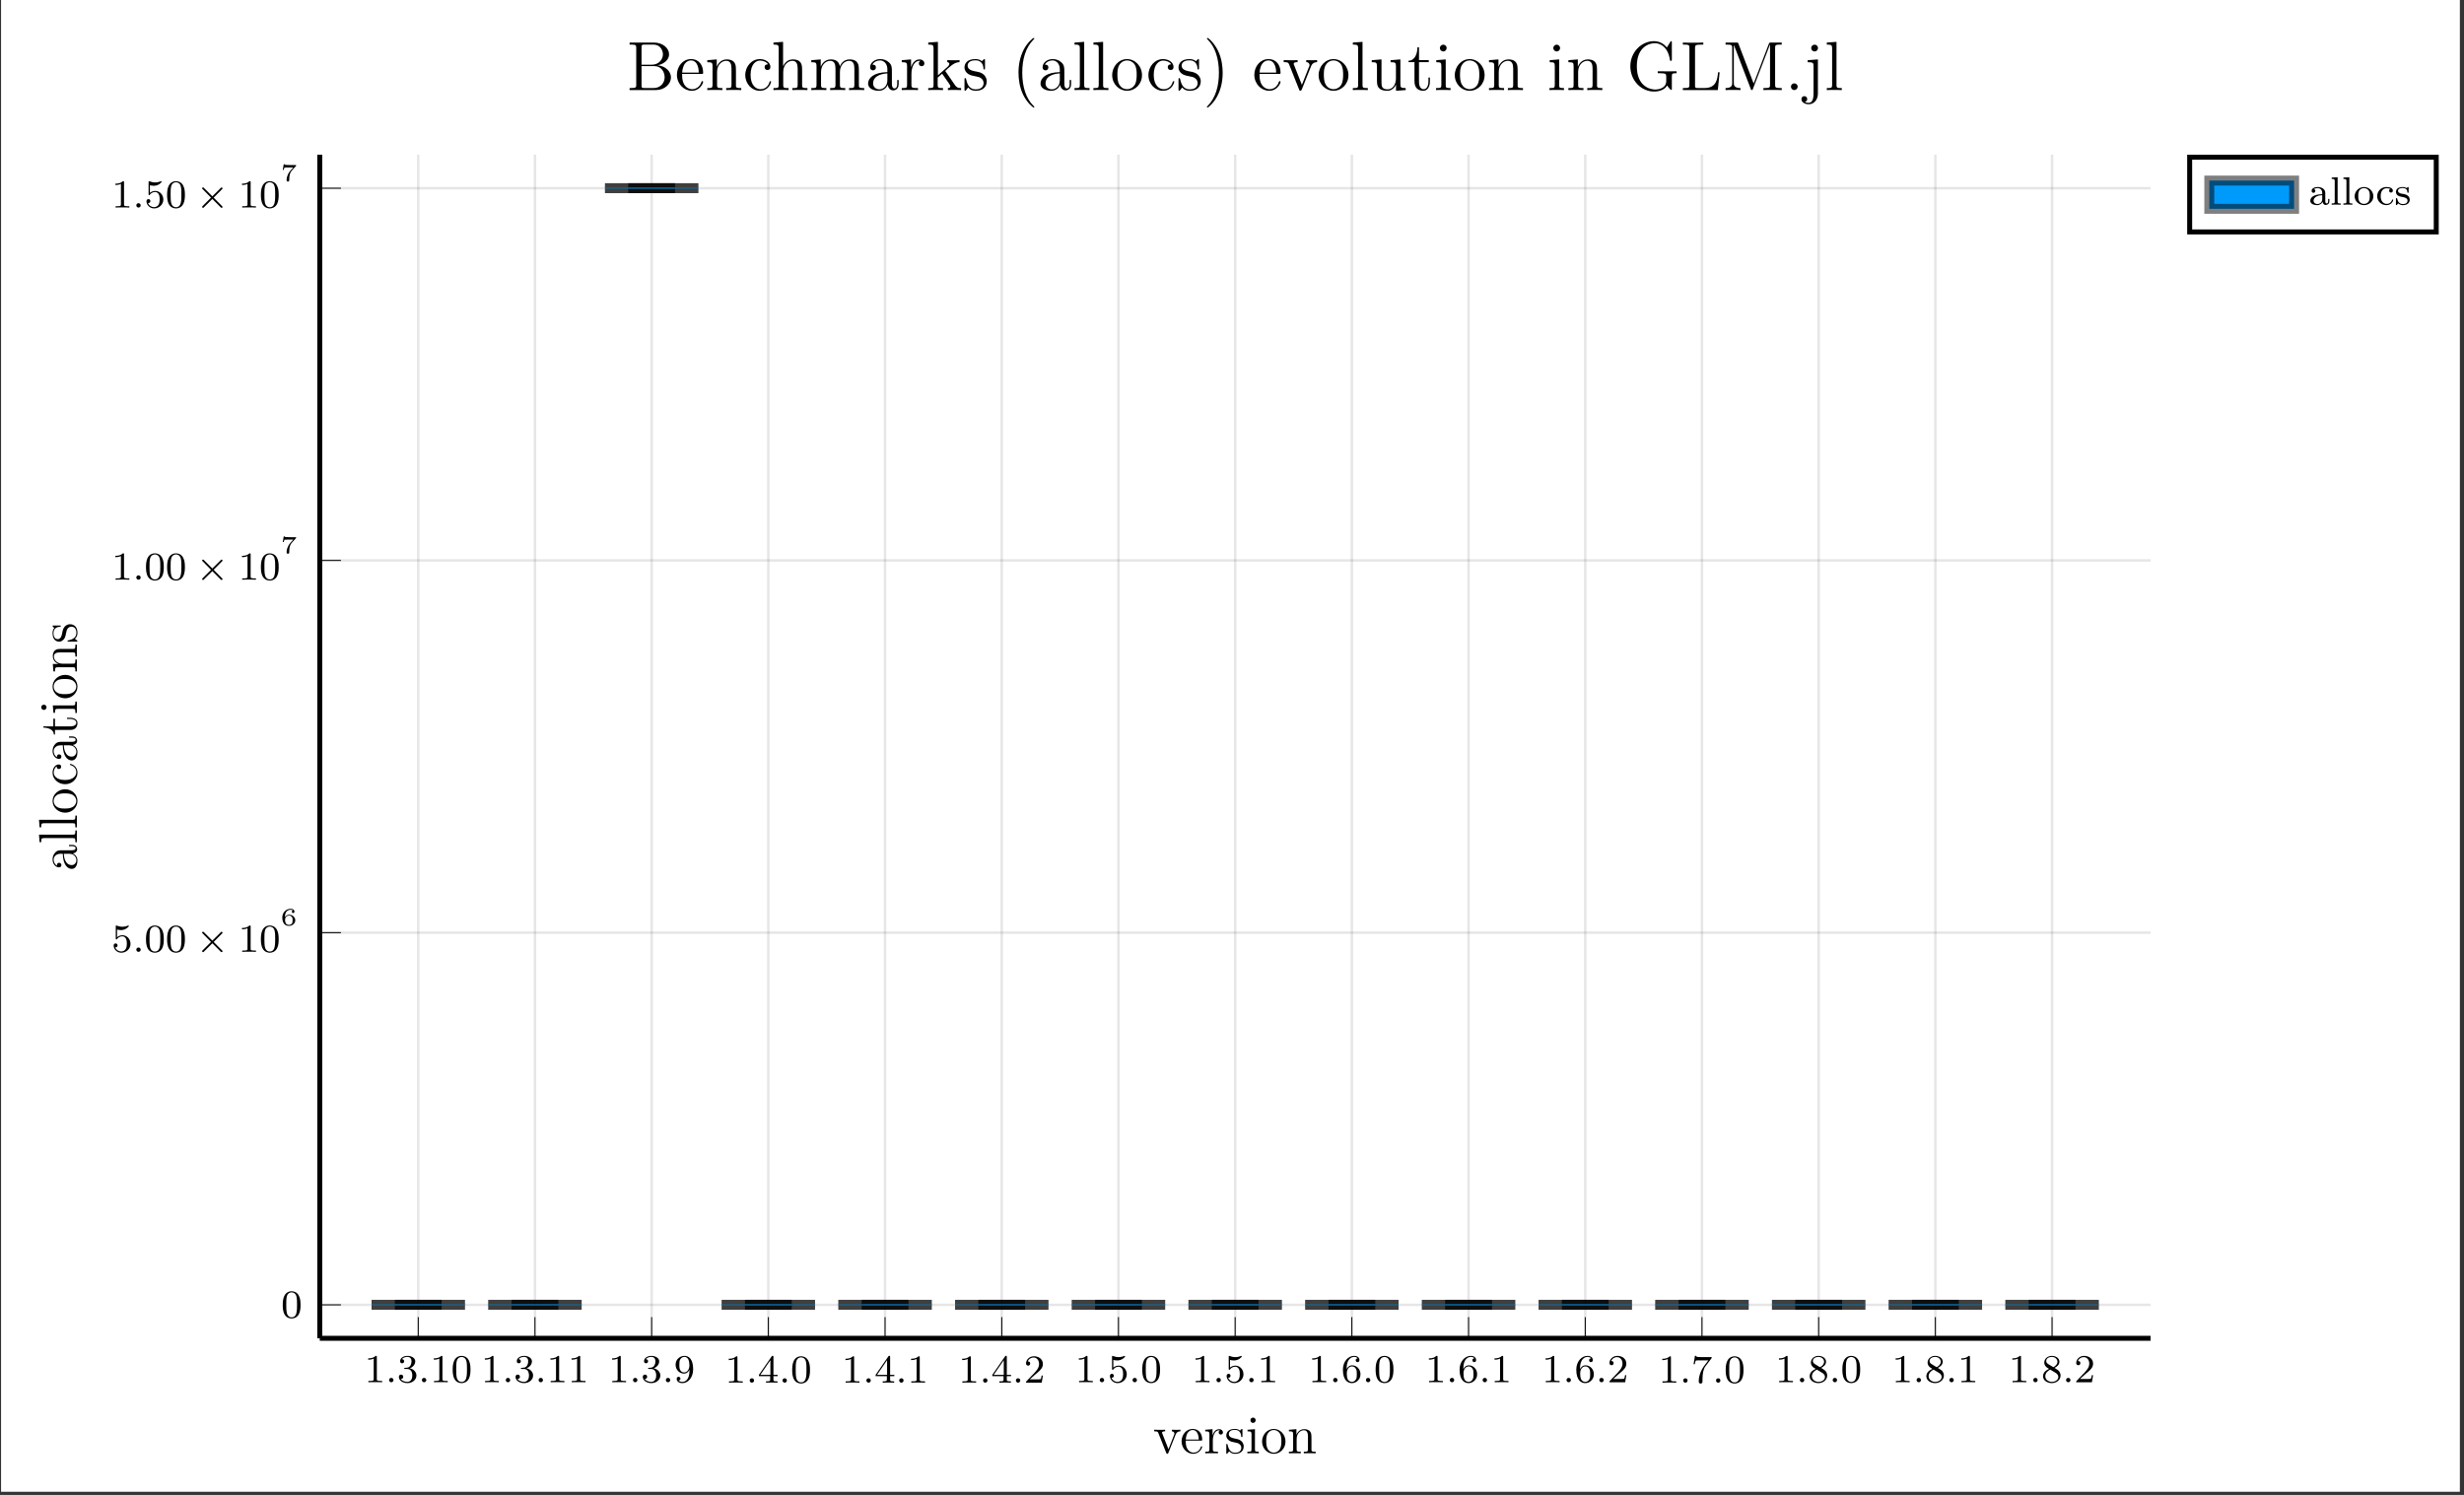 <?xml version="1.0" encoding="UTF-8"?>
<svg xmlns="http://www.w3.org/2000/svg" xmlns:xlink="http://www.w3.org/1999/xlink" width="493.383" height="299.367" viewBox="0 0 493.383 299.367">
<rect x="0" y="0" width="493.383" height="299.367" fill="#333333" stroke="none"/>
<defs>
<g>
<g id="glyph-1680095015292278--0-0">
</g>
<g id="glyph-1680095015292278--0-1">
<path d="M 3.562 0 L 3.562 -0.266 L 3.281 -0.266 C 2.516 -0.266 2.5 -0.359 2.5 -0.656 L 2.5 -5.062 C 2.5 -5.281 2.484 -5.281 2.266 -5.281 C 1.938 -4.969 1.516 -4.781 0.766 -4.781 L 0.766 -4.516 C 0.984 -4.516 1.406 -4.516 1.875 -4.734 L 1.875 -0.656 C 1.875 -0.359 1.844 -0.266 1.094 -0.266 L 0.812 -0.266 L 0.812 0 C 1.141 -0.031 1.828 -0.031 2.172 -0.031 C 2.531 -0.031 3.234 -0.031 3.562 0 Z M 3.562 0 "/>
</g>
<g id="glyph-1680095015292278--0-2">
<path d="M 1.609 -0.438 C 1.609 -0.703 1.406 -0.875 1.172 -0.875 C 0.906 -0.875 0.734 -0.672 0.734 -0.453 C 0.734 -0.172 0.953 0 1.172 0 C 1.438 0 1.609 -0.219 1.609 -0.438 Z M 1.609 -0.438 "/>
</g>
<g id="glyph-1680095015292278--0-3">
<path d="M 3.859 -1.359 C 3.859 -2.016 3.344 -2.625 2.531 -2.797 C 3.156 -3.016 3.625 -3.562 3.625 -4.203 C 3.625 -4.828 2.906 -5.281 2.078 -5.281 C 1.234 -5.281 0.594 -4.828 0.594 -4.219 C 0.594 -3.922 0.781 -3.797 1 -3.797 C 1.234 -3.797 1.406 -3.984 1.406 -4.203 C 1.406 -4.5 1.141 -4.609 0.969 -4.625 C 1.297 -5.062 1.922 -5.078 2.062 -5.078 C 2.266 -5.078 2.875 -5.016 2.875 -4.203 C 2.875 -3.641 2.641 -3.312 2.531 -3.188 C 2.297 -2.938 2.109 -2.922 1.625 -2.891 C 1.469 -2.875 1.406 -2.875 1.406 -2.766 C 1.406 -2.656 1.484 -2.656 1.609 -2.656 L 2.016 -2.656 C 2.641 -2.656 3.031 -2.188 3.031 -1.359 C 3.031 -0.359 2.469 -0.078 2.047 -0.078 C 1.609 -0.078 1.016 -0.234 0.734 -0.656 C 1.031 -0.656 1.219 -0.828 1.219 -1.094 C 1.219 -1.359 1.047 -1.531 0.781 -1.531 C 0.578 -1.531 0.344 -1.406 0.344 -1.078 C 0.344 -0.328 1.156 0.172 2.062 0.172 C 3.125 0.172 3.859 -0.562 3.859 -1.359 Z M 3.859 -1.359 "/>
</g>
<g id="glyph-1680095015292278--0-4">
<path d="M 3.891 -2.531 C 3.891 -3.391 3.797 -3.906 3.547 -4.406 C 3.188 -5.109 2.547 -5.281 2.109 -5.281 C 1.109 -5.281 0.734 -4.547 0.625 -4.312 C 0.344 -3.734 0.328 -2.953 0.328 -2.531 C 0.328 -2.016 0.344 -1.203 0.734 -0.578 C 1.094 0.016 1.688 0.172 2.109 0.172 C 2.484 0.172 3.172 0.047 3.578 -0.734 C 3.859 -1.312 3.891 -2.016 3.891 -2.531 Z M 3.188 -2.625 C 3.188 -2.156 3.188 -1.453 3.078 -1 C 2.922 -0.172 2.375 -0.062 2.109 -0.062 C 1.844 -0.062 1.281 -0.188 1.125 -1.016 C 1.031 -1.469 1.031 -2.219 1.031 -2.625 C 1.031 -3.188 1.031 -3.734 1.125 -4.172 C 1.281 -4.984 1.906 -5.062 2.109 -5.062 C 2.375 -5.062 2.922 -4.938 3.078 -4.203 C 3.188 -3.766 3.188 -3.172 3.188 -2.625 Z M 3.188 -2.625 "/>
</g>
<g id="glyph-1680095015292278--0-5">
<path d="M 3.859 -2.609 C 3.859 -4.688 2.953 -5.281 2.125 -5.281 C 1.188 -5.281 0.344 -4.562 0.344 -3.516 C 0.344 -2.484 1.125 -1.734 2.016 -1.734 C 2.578 -1.734 2.922 -2.094 3.125 -2.5 L 3.125 -2.344 C 3.125 -0.406 2.188 -0.078 1.734 -0.078 C 1.562 -0.078 1.156 -0.094 0.938 -0.344 C 1.281 -0.375 1.312 -0.641 1.312 -0.719 C 1.312 -0.953 1.125 -1.094 0.938 -1.094 C 0.797 -1.094 0.562 -1 0.562 -0.703 C 0.562 -0.156 1.016 0.172 1.734 0.172 C 2.828 0.172 3.859 -0.922 3.859 -2.609 Z M 3.109 -3.344 C 3.109 -2.719 2.766 -1.969 2.047 -1.969 C 1.688 -1.969 1.453 -2.125 1.281 -2.422 C 1.094 -2.719 1.094 -3.109 1.094 -3.5 C 1.094 -3.984 1.094 -4.312 1.312 -4.641 C 1.516 -4.922 1.766 -5.078 2.141 -5.078 C 2.672 -5.078 2.906 -4.562 2.922 -4.516 C 3.094 -4.125 3.109 -3.5 3.109 -3.344 Z M 3.109 -3.344 "/>
</g>
<g id="glyph-1680095015292278--0-6">
<path d="M 3.984 -1.297 L 3.984 -1.562 L 3.141 -1.562 L 3.141 -5.141 C 3.141 -5.312 3.141 -5.375 2.969 -5.375 C 2.859 -5.375 2.859 -5.359 2.781 -5.25 L 0.234 -1.562 L 0.234 -1.297 L 2.484 -1.297 L 2.484 -0.641 C 2.484 -0.344 2.453 -0.266 1.844 -0.266 L 1.656 -0.266 L 1.656 0 L 2.812 -0.031 L 3.953 0 L 3.953 -0.266 L 3.766 -0.266 C 3.156 -0.266 3.141 -0.344 3.141 -0.641 L 3.141 -1.297 Z M 2.531 -1.562 L 0.516 -1.562 L 2.531 -4.5 Z M 2.531 -1.562 "/>
</g>
<g id="glyph-1680095015292278--0-7">
<path d="M 3.797 -1.422 L 3.547 -1.422 C 3.516 -1.266 3.453 -0.859 3.359 -0.719 C 3.312 -0.656 2.719 -0.656 2.578 -0.656 L 1.172 -0.656 L 2.25 -1.625 C 2.375 -1.734 2.703 -2 2.828 -2.109 C 3.328 -2.562 3.797 -3 3.797 -3.734 C 3.797 -4.672 3 -5.281 2 -5.281 C 1.047 -5.281 0.422 -4.562 0.422 -3.859 C 0.422 -3.469 0.734 -3.406 0.844 -3.406 C 1.016 -3.406 1.25 -3.531 1.25 -3.828 C 1.25 -4.25 0.859 -4.25 0.766 -4.25 C 1 -4.828 1.531 -5.031 1.922 -5.031 C 2.656 -5.031 3.031 -4.391 3.031 -3.734 C 3.031 -2.906 2.453 -2.297 1.516 -1.344 L 0.516 -0.297 C 0.422 -0.219 0.422 -0.203 0.422 0 L 3.562 0 Z M 3.797 -1.422 "/>
</g>
<g id="glyph-1680095015292278--0-8">
<path d="M 3.797 -1.594 C 3.797 -2.516 3.125 -3.328 2.188 -3.328 C 1.797 -3.328 1.422 -3.203 1.109 -2.938 L 1.109 -4.469 C 1.219 -4.438 1.531 -4.359 1.875 -4.359 C 2.859 -4.359 3.469 -5.062 3.469 -5.172 C 3.469 -5.266 3.406 -5.281 3.375 -5.281 C 3.375 -5.281 3.344 -5.281 3.266 -5.25 C 2.953 -5.125 2.594 -5.031 2.156 -5.031 C 1.688 -5.031 1.297 -5.156 1.062 -5.25 C 0.984 -5.281 0.953 -5.281 0.953 -5.281 C 0.844 -5.281 0.844 -5.203 0.844 -5.062 L 0.844 -2.734 C 0.844 -2.578 0.844 -2.484 0.984 -2.484 C 1.047 -2.484 1.062 -2.516 1.109 -2.578 C 1.203 -2.703 1.5 -3.109 2.172 -3.109 C 2.625 -3.109 2.844 -2.75 2.906 -2.594 C 3.047 -2.312 3.062 -1.938 3.062 -1.625 C 3.062 -1.344 3.047 -0.906 2.828 -0.562 C 2.688 -0.312 2.359 -0.078 1.938 -0.078 C 1.422 -0.078 0.922 -0.391 0.734 -0.922 C 0.75 -0.906 0.812 -0.906 0.812 -0.906 C 1.031 -0.906 1.203 -1.047 1.203 -1.297 C 1.203 -1.594 0.984 -1.688 0.812 -1.688 C 0.672 -1.688 0.422 -1.609 0.422 -1.266 C 0.422 -0.562 1.047 0.172 1.953 0.172 C 2.953 0.172 3.797 -0.609 3.797 -1.594 Z M 3.797 -1.594 "/>
</g>
<g id="glyph-1680095015292278--0-9">
<path d="M 3.859 -1.609 C 3.859 -2.656 3.078 -3.391 2.188 -3.391 C 1.625 -3.391 1.281 -3.016 1.094 -2.625 C 1.094 -3.297 1.156 -3.875 1.438 -4.359 C 1.672 -4.75 2.078 -5.078 2.578 -5.078 C 2.75 -5.078 3.109 -5.062 3.297 -4.781 C 2.938 -4.766 2.906 -4.5 2.906 -4.406 C 2.906 -4.172 3.078 -4.031 3.281 -4.031 C 3.422 -4.031 3.656 -4.125 3.656 -4.422 C 3.656 -4.906 3.297 -5.281 2.578 -5.281 C 1.469 -5.281 0.344 -4.234 0.344 -2.516 C 0.344 -0.359 1.359 0.172 2.125 0.172 C 2.5 0.172 2.922 0.062 3.281 -0.281 C 3.594 -0.594 3.859 -0.922 3.859 -1.609 Z M 3.125 -1.625 C 3.125 -1.219 3.125 -0.859 2.953 -0.578 C 2.75 -0.219 2.469 -0.078 2.125 -0.078 C 1.703 -0.078 1.438 -0.359 1.312 -0.594 C 1.141 -0.953 1.125 -1.484 1.125 -1.797 C 1.125 -2.578 1.547 -3.172 2.156 -3.172 C 2.562 -3.172 2.797 -2.953 2.953 -2.688 C 3.125 -2.391 3.125 -2.031 3.125 -1.625 Z M 3.125 -1.625 "/>
</g>
<g id="glyph-1680095015292278--0-10">
<path d="M 4.094 -5.125 L 2.078 -5.125 C 1.875 -5.125 1.625 -5.125 1.438 -5.141 C 1.016 -5.172 1.016 -5.25 0.984 -5.375 L 0.734 -5.375 L 0.469 -3.703 L 0.719 -3.703 C 0.734 -3.812 0.812 -4.359 0.938 -4.438 C 1.016 -4.469 1.609 -4.469 1.734 -4.469 L 3.422 -4.469 L 2.594 -3.375 C 1.688 -2.156 1.5 -0.906 1.5 -0.281 C 1.5 -0.203 1.5 0.172 1.875 0.172 C 2.25 0.172 2.25 -0.188 2.25 -0.281 L 2.25 -0.672 C 2.25 -1.812 2.438 -2.75 2.828 -3.266 L 4.031 -4.844 C 4.094 -4.938 4.094 -4.953 4.094 -5.125 Z M 4.094 -5.125 "/>
</g>
<g id="glyph-1680095015292278--0-11">
<path d="M 3.859 -1.344 C 3.859 -1.844 3.594 -2.172 3.469 -2.312 C 3.328 -2.438 3.328 -2.438 2.641 -2.875 C 3.078 -3.078 3.625 -3.484 3.625 -4.109 C 3.625 -4.859 2.859 -5.281 2.109 -5.281 C 1.266 -5.281 0.594 -4.703 0.594 -3.953 C 0.594 -3.672 0.688 -3.391 0.891 -3.172 C 1.031 -3 1.062 -2.984 1.547 -2.672 C 0.562 -2.234 0.344 -1.656 0.344 -1.203 C 0.344 -0.328 1.234 0.172 2.094 0.172 C 3.078 0.172 3.859 -0.5 3.859 -1.344 Z M 3.234 -4.109 C 3.234 -3.641 2.875 -3.25 2.406 -3.016 L 1.406 -3.625 C 1.172 -3.75 0.984 -3.984 0.984 -4.266 C 0.984 -4.766 1.531 -5.078 2.094 -5.078 C 2.719 -5.078 3.234 -4.656 3.234 -4.109 Z M 3.406 -1.062 C 3.406 -0.453 2.766 -0.078 2.109 -0.078 C 1.406 -0.078 0.797 -0.562 0.797 -1.203 C 0.797 -1.812 1.25 -2.281 1.797 -2.531 L 2.875 -1.875 C 3 -1.797 3.406 -1.547 3.406 -1.062 Z M 3.406 -1.062 "/>
</g>
<g id="glyph-1680095015292278--0-12">
<path d="M 4.094 -0.719 L 4.094 -1.156 L 3.844 -1.156 L 3.844 -0.719 C 3.844 -0.391 3.719 -0.266 3.562 -0.266 C 3.266 -0.266 3.266 -0.625 3.266 -0.719 L 3.266 -2.375 C 3.266 -3.156 2.5 -3.547 1.781 -3.547 C 1.125 -3.547 0.531 -3.297 0.531 -2.766 C 0.531 -2.531 0.703 -2.391 0.906 -2.391 C 1.125 -2.391 1.281 -2.547 1.281 -2.766 C 1.281 -2.953 1.156 -3.078 0.984 -3.125 C 1.281 -3.328 1.703 -3.328 1.766 -3.328 C 2.219 -3.328 2.656 -3.016 2.656 -2.359 L 2.656 -2.109 C 2.188 -2.094 1.656 -2.062 1.109 -1.844 C 0.406 -1.531 0.266 -1.078 0.266 -0.812 C 0.266 -0.125 1.078 0.078 1.625 0.078 C 2.203 0.078 2.562 -0.25 2.734 -0.562 C 2.781 -0.266 2.984 0.047 3.328 0.047 C 3.406 0.047 4.094 0.016 4.094 -0.719 Z M 2.656 -1.125 C 2.656 -0.344 2 -0.141 1.688 -0.141 C 1.266 -0.141 0.922 -0.422 0.922 -0.797 C 0.922 -1.328 1.422 -1.875 2.656 -1.906 Z M 2.656 -1.125 "/>
</g>
<g id="glyph-1680095015292278--0-13">
<path d="M 2.125 0 L 2.125 -0.266 C 1.609 -0.266 1.516 -0.266 1.516 -0.625 L 1.516 -5.516 L 0.328 -5.438 L 0.328 -5.172 C 0.875 -5.172 0.938 -5.109 0.938 -4.719 L 0.938 -0.625 C 0.938 -0.266 0.844 -0.266 0.328 -0.266 L 0.328 0 C 0.641 -0.031 1.094 -0.031 1.219 -0.031 C 1.391 -0.031 1.812 -0.031 2.125 0 Z M 2.125 0 "/>
</g>
<g id="glyph-1680095015292278--0-14">
<path d="M 3.984 -1.688 C 3.984 -2.688 3.156 -3.547 2.109 -3.547 C 1.062 -3.547 0.234 -2.688 0.234 -1.688 C 0.234 -0.703 1.094 0.078 2.109 0.078 C 3.141 0.078 3.984 -0.703 3.984 -1.688 Z M 3.266 -1.766 C 3.266 -1.406 3.25 -0.969 3.031 -0.625 C 2.812 -0.312 2.453 -0.172 2.109 -0.172 C 1.672 -0.172 1.344 -0.375 1.172 -0.656 C 0.969 -0.984 0.953 -1.375 0.953 -1.766 C 0.953 -2.062 0.953 -2.547 1.188 -2.891 C 1.406 -3.172 1.734 -3.328 2.109 -3.328 C 2.516 -3.328 2.859 -3.125 3.047 -2.844 C 3.266 -2.516 3.266 -2.078 3.266 -1.766 Z M 3.266 -1.766 "/>
</g>
<g id="glyph-1680095015292278--0-15">
<path d="M 3.5 -0.953 C 3.5 -1.047 3.406 -1.047 3.375 -1.047 C 3.328 -1.047 3.281 -1.047 3.266 -0.969 C 3.203 -0.797 2.984 -0.172 2.188 -0.172 C 1.688 -0.172 0.984 -0.547 0.984 -1.719 C 0.984 -2.875 1.578 -3.297 2.156 -3.297 C 2.234 -3.297 2.641 -3.297 2.922 -3.156 C 2.703 -3.078 2.672 -2.906 2.672 -2.812 C 2.672 -2.594 2.828 -2.438 3.047 -2.438 C 3.25 -2.438 3.422 -2.578 3.422 -2.812 C 3.422 -3.312 2.875 -3.547 2.125 -3.547 C 1.031 -3.547 0.281 -2.672 0.281 -1.719 C 0.281 -0.703 1.109 0.078 2.109 0.078 C 3.234 0.078 3.5 -0.859 3.5 -0.953 Z M 3.5 -0.953 "/>
</g>
<g id="glyph-1680095015292278--0-16">
<path d="M 3.047 -1.031 C 3.047 -1.406 2.812 -1.969 1.875 -2.141 C 1.812 -2.156 1.359 -2.234 1.328 -2.234 C 1.078 -2.297 0.703 -2.453 0.703 -2.781 C 0.703 -3.016 0.875 -3.344 1.641 -3.344 C 2.531 -3.344 2.562 -2.703 2.578 -2.469 C 2.594 -2.406 2.641 -2.391 2.703 -2.391 C 2.828 -2.391 2.828 -2.438 2.828 -2.594 L 2.828 -3.344 C 2.828 -3.469 2.828 -3.547 2.734 -3.547 C 2.688 -3.547 2.672 -3.547 2.531 -3.422 C 2.516 -3.406 2.453 -3.344 2.422 -3.344 C 2.422 -3.344 2.406 -3.344 2.359 -3.375 C 2.234 -3.453 2 -3.547 1.641 -3.547 C 0.531 -3.547 0.281 -2.938 0.281 -2.562 C 0.281 -2.156 0.578 -1.938 0.594 -1.906 C 0.922 -1.672 1.094 -1.641 1.625 -1.547 C 2 -1.469 2.609 -1.359 2.609 -0.812 C 2.609 -0.516 2.406 -0.141 1.672 -0.141 C 0.875 -0.141 0.641 -0.766 0.547 -1.188 C 0.516 -1.281 0.5 -1.328 0.406 -1.328 C 0.281 -1.328 0.281 -1.266 0.281 -1.109 L 0.281 -0.125 C 0.281 0 0.281 0.078 0.375 0.078 C 0.422 0.078 0.438 0.078 0.578 -0.078 C 0.625 -0.125 0.703 -0.219 0.75 -0.266 C 1.109 0.062 1.484 0.078 1.688 0.078 C 2.703 0.078 3.047 -0.5 3.047 -1.031 Z M 3.047 -1.031 "/>
</g>
<g id="glyph-1680095015292278--1-0">
</g>
<g id="glyph-1680095015292278--1-1">
<path d="M 3.891 -2.531 C 3.891 -3.391 3.797 -3.906 3.547 -4.406 C 3.188 -5.109 2.547 -5.281 2.109 -5.281 C 1.109 -5.281 0.734 -4.547 0.625 -4.312 C 0.344 -3.734 0.328 -2.953 0.328 -2.531 C 0.328 -2.016 0.344 -1.203 0.734 -0.578 C 1.094 0.016 1.688 0.172 2.109 0.172 C 2.484 0.172 3.172 0.047 3.578 -0.734 C 3.859 -1.312 3.891 -2.016 3.891 -2.531 Z M 2.109 -0.062 C 1.844 -0.062 1.281 -0.188 1.125 -1.016 C 1.031 -1.469 1.031 -2.219 1.031 -2.625 C 1.031 -3.188 1.031 -3.734 1.125 -4.172 C 1.281 -4.984 1.906 -5.062 2.109 -5.062 C 2.375 -5.062 2.922 -4.938 3.078 -4.203 C 3.188 -3.766 3.188 -3.172 3.188 -2.625 C 3.188 -2.156 3.188 -1.453 3.078 -1 C 2.922 -0.172 2.375 -0.062 2.109 -0.062 Z M 2.109 -0.062 "/>
</g>
<g id="glyph-1680095015292278--1-2">
<path d="M 1.109 -4.469 C 1.219 -4.438 1.531 -4.359 1.875 -4.359 C 2.859 -4.359 3.469 -5.062 3.469 -5.172 C 3.469 -5.266 3.406 -5.281 3.375 -5.281 C 3.359 -5.281 3.344 -5.281 3.266 -5.25 C 2.953 -5.125 2.594 -5.031 2.156 -5.031 C 1.688 -5.031 1.297 -5.156 1.062 -5.25 C 0.984 -5.281 0.969 -5.281 0.953 -5.281 C 0.844 -5.281 0.844 -5.203 0.844 -5.062 L 0.844 -2.734 C 0.844 -2.578 0.844 -2.484 0.984 -2.484 C 1.047 -2.484 1.062 -2.516 1.109 -2.578 C 1.203 -2.703 1.5 -3.109 2.172 -3.109 C 2.625 -3.109 2.844 -2.75 2.906 -2.594 C 3.047 -2.312 3.062 -1.938 3.062 -1.625 C 3.062 -1.344 3.047 -0.906 2.828 -0.562 C 2.688 -0.312 2.359 -0.078 1.938 -0.078 C 1.422 -0.078 0.922 -0.391 0.734 -0.922 C 0.75 -0.906 0.797 -0.906 0.812 -0.906 C 1.031 -0.906 1.203 -1.047 1.203 -1.297 C 1.203 -1.594 0.984 -1.688 0.812 -1.688 C 0.672 -1.688 0.422 -1.609 0.422 -1.266 C 0.422 -0.562 1.047 0.172 1.953 0.172 C 2.953 0.172 3.797 -0.609 3.797 -1.594 C 3.797 -2.516 3.125 -3.328 2.188 -3.328 C 1.797 -3.328 1.422 -3.203 1.109 -2.938 Z M 1.109 -4.469 "/>
</g>
<g id="glyph-1680095015292278--1-3">
<path d="M 2.5 -5.062 C 2.5 -5.281 2.484 -5.281 2.266 -5.281 C 1.938 -4.969 1.516 -4.781 0.766 -4.781 L 0.766 -4.516 C 0.984 -4.516 1.406 -4.516 1.875 -4.734 L 1.875 -0.656 C 1.875 -0.359 1.844 -0.266 1.094 -0.266 L 0.812 -0.266 L 0.812 0 C 1.141 -0.031 1.828 -0.031 2.172 -0.031 C 2.531 -0.031 3.234 -0.031 3.562 0 L 3.562 -0.266 L 3.281 -0.266 C 2.516 -0.266 2.5 -0.359 2.5 -0.656 Z M 2.5 -5.062 "/>
</g>
<g id="glyph-1680095015292278--2-0">
</g>
<g id="glyph-1680095015292278--2-1">
<path d="M 1.609 -0.438 C 1.609 -0.703 1.391 -0.875 1.172 -0.875 C 0.922 -0.875 0.734 -0.672 0.734 -0.453 C 0.734 -0.172 0.953 0 1.172 0 C 1.422 0 1.609 -0.203 1.609 -0.438 Z M 1.609 -0.438 "/>
</g>
<g id="glyph-1680095015292278--3-0">
</g>
<g id="glyph-1680095015292278--3-1">
<path d="M 5.203 -3.656 C 5.312 -3.75 5.328 -3.797 5.328 -3.844 C 5.328 -3.938 5.234 -4.031 5.141 -4.031 C 5.062 -4.031 5.031 -4 4.953 -3.906 L 3.281 -2.25 L 1.609 -3.922 C 1.516 -4.016 1.484 -4.031 1.422 -4.031 C 1.328 -4.031 1.234 -3.953 1.234 -3.844 C 1.234 -3.781 1.266 -3.75 1.359 -3.672 L 3.016 -1.984 L 1.359 -0.328 C 1.25 -0.219 1.234 -0.188 1.234 -0.125 C 1.234 -0.031 1.328 0.062 1.422 0.062 C 1.5 0.062 1.516 0.031 1.609 -0.062 L 3.281 -1.719 L 5.016 0.016 C 5.047 0.031 5.094 0.062 5.141 0.062 C 5.234 0.062 5.328 -0.031 5.328 -0.125 C 5.328 -0.188 5.281 -0.219 5.281 -0.234 C 5.25 -0.281 3.984 -1.547 3.547 -1.984 Z M 5.203 -3.656 "/>
</g>
<g id="glyph-1680095015292278--4-0">
</g>
<g id="glyph-1680095015292278--4-1">
<path d="M 0.922 -1.625 C 0.922 -1.859 0.938 -2.25 1.109 -2.578 C 1.25 -2.844 1.578 -3.125 2.047 -3.125 C 2.141 -3.125 2.359 -3.109 2.516 -2.984 C 2.422 -2.969 2.297 -2.891 2.297 -2.734 C 2.297 -2.562 2.422 -2.469 2.562 -2.469 C 2.641 -2.469 2.828 -2.516 2.828 -2.75 C 2.828 -3.016 2.641 -3.312 2.031 -3.312 C 1.188 -3.312 0.391 -2.609 0.391 -1.578 C 0.391 -0.391 0.984 0.109 1.703 0.109 C 2.203 0.109 2.422 -0.078 2.594 -0.219 C 2.922 -0.484 2.984 -0.766 2.984 -1.016 C 2.984 -1.328 2.875 -1.562 2.625 -1.797 C 2.406 -2 2.172 -2.125 1.75 -2.125 C 1.453 -2.125 1.141 -1.984 0.922 -1.625 Z M 1.703 -0.094 C 0.938 -0.094 0.938 -0.922 0.938 -1.125 C 0.938 -1.516 1.219 -1.953 1.734 -1.953 C 1.984 -1.953 2.141 -1.891 2.297 -1.688 C 2.453 -1.516 2.453 -1.297 2.453 -1.031 C 2.453 -0.734 2.453 -0.547 2.297 -0.344 C 2.156 -0.188 1.984 -0.094 1.703 -0.094 Z M 1.703 -0.094 "/>
</g>
<g id="glyph-1680095015292278--4-2">
<path d="M 3.109 -2.984 C 3.156 -3.031 3.156 -3.031 3.156 -3.062 L 3.156 -3.203 L 1.953 -3.203 C 1.828 -3.203 1.094 -3.219 1.016 -3.234 C 0.891 -3.266 0.891 -3.312 0.875 -3.359 L 0.672 -3.359 L 0.484 -2.234 L 0.688 -2.234 C 0.703 -2.312 0.75 -2.641 0.844 -2.688 C 0.875 -2.719 1.344 -2.719 1.406 -2.719 L 2.594 -2.719 C 2.391 -2.484 2.109 -2.219 1.922 -1.969 C 1.328 -1.219 1.25 -0.5 1.25 -0.188 C 1.25 0.078 1.438 0.109 1.516 0.109 C 1.781 0.109 1.781 -0.141 1.781 -0.203 L 1.781 -0.297 C 1.781 -1.188 1.969 -1.734 2.266 -2.062 Z M 3.109 -2.984 "/>
</g>
<g id="glyph-1680095015292278--5-0">
</g>
<g id="glyph-1680095015292278--5-1">
<path d="M 5.453 -4.391 L 5.453 -4.719 C 5.125 -4.688 4.969 -4.688 4.641 -4.688 L 3.734 -4.719 L 3.734 -4.391 C 4.203 -4.375 4.25 -4.047 4.25 -3.922 C 4.25 -3.828 4.234 -3.766 4.172 -3.641 L 3.062 -0.812 L 1.844 -3.906 C 1.781 -4.062 1.766 -4.062 1.766 -4.109 C 1.766 -4.391 2.188 -4.391 2.391 -4.391 L 2.391 -4.719 C 2.109 -4.688 1.547 -4.688 1.25 -4.688 L 0.203 -4.719 L 0.203 -4.391 C 0.812 -4.391 0.922 -4.359 1.047 -4.016 L 2.609 -0.094 C 2.672 0.047 2.688 0.109 2.828 0.109 C 2.891 0.109 2.969 0.094 3.047 -0.094 L 4.469 -3.672 C 4.562 -3.922 4.75 -4.391 5.453 -4.391 Z M 5.453 -4.391 "/>
</g>
<g id="glyph-1680095015292278--5-2">
<path d="M 4.453 -1.297 C 4.453 -1.359 4.391 -1.406 4.328 -1.406 C 4.25 -1.406 4.219 -1.359 4.203 -1.297 C 3.922 -0.375 3.188 -0.125 2.719 -0.125 C 2.266 -0.125 1.156 -0.438 1.156 -2.328 L 1.156 -2.531 L 4.188 -2.531 C 4.422 -2.531 4.453 -2.531 4.453 -2.75 C 4.453 -3.844 3.859 -4.875 2.531 -4.875 C 1.297 -4.875 0.328 -3.75 0.328 -2.391 C 0.328 -0.953 1.438 0.109 2.656 0.109 C 3.953 0.109 4.453 -1.078 4.453 -1.297 Z M 3.766 -2.75 L 1.172 -2.75 C 1.25 -4.469 2.219 -4.656 2.531 -4.656 C 3.703 -4.656 3.766 -3.109 3.766 -2.75 Z M 3.766 -2.75 "/>
</g>
<g id="glyph-1680095015292278--5-3">
<path d="M 3.859 -4.188 C 3.859 -4.516 3.562 -4.828 3.094 -4.828 C 2.172 -4.828 1.844 -3.812 1.781 -3.609 L 1.766 -3.609 L 1.766 -4.828 L 0.312 -4.703 L 0.312 -4.391 C 1.047 -4.391 1.141 -4.312 1.141 -3.766 L 1.141 -0.812 C 1.141 -0.312 1.016 -0.312 0.312 -0.312 L 0.312 0 C 0.609 -0.016 1.219 -0.016 1.547 -0.016 C 1.844 -0.016 2.609 -0.016 2.859 0 L 2.859 -0.312 L 2.641 -0.312 C 1.844 -0.312 1.828 -0.438 1.828 -0.828 L 1.828 -2.547 C 1.828 -3.609 2.266 -4.609 3.109 -4.609 C 3.188 -4.609 3.219 -4.609 3.266 -4.594 C 3.172 -4.547 3 -4.484 3 -4.188 C 3 -3.875 3.25 -3.75 3.422 -3.75 C 3.641 -3.75 3.859 -3.891 3.859 -4.188 Z M 3.859 -4.188 "/>
</g>
<g id="glyph-1680095015292278--5-4">
<path d="M 3.844 -1.391 C 3.844 -1.984 3.484 -2.328 3.391 -2.422 C 3 -2.766 2.703 -2.828 1.984 -2.969 C 1.656 -3.031 0.859 -3.188 0.859 -3.844 C 0.859 -4.172 1.078 -4.688 2.062 -4.688 C 3.266 -4.688 3.328 -3.656 3.344 -3.328 C 3.359 -3.234 3.438 -3.234 3.469 -3.234 C 3.594 -3.234 3.594 -3.297 3.594 -3.484 L 3.594 -4.625 C 3.594 -4.828 3.594 -4.875 3.484 -4.875 C 3.391 -4.875 3.188 -4.641 3.109 -4.531 C 2.766 -4.812 2.422 -4.875 2.078 -4.875 C 0.75 -4.875 0.359 -4.156 0.359 -3.547 C 0.359 -3.438 0.359 -3.047 0.781 -2.672 C 1.125 -2.359 1.5 -2.281 2 -2.188 C 2.609 -2.062 2.75 -2.031 3.016 -1.812 C 3.219 -1.656 3.359 -1.406 3.359 -1.109 C 3.359 -0.641 3.078 -0.109 2.125 -0.109 C 1.406 -0.109 0.875 -0.531 0.641 -1.625 C 0.594 -1.812 0.578 -1.844 0.578 -1.844 C 0.562 -1.875 0.516 -1.875 0.484 -1.875 C 0.359 -1.875 0.359 -1.828 0.359 -1.625 L 0.359 -0.141 C 0.359 0.047 0.359 0.109 0.469 0.109 C 0.531 0.109 0.531 0.094 0.719 -0.125 C 0.781 -0.203 0.781 -0.234 0.938 -0.406 C 1.359 0.109 1.953 0.109 2.125 0.109 C 3.281 0.109 3.844 -0.531 3.844 -1.391 Z M 3.844 -1.391 "/>
</g>
<g id="glyph-1680095015292278--5-5">
<path d="M 2.641 0 L 2.641 -0.312 C 1.922 -0.312 1.875 -0.375 1.875 -0.797 L 1.875 -4.828 L 0.391 -4.703 L 0.391 -4.391 C 1.094 -4.391 1.188 -4.312 1.188 -3.781 L 1.188 -0.812 C 1.188 -0.312 1.078 -0.312 0.359 -0.312 L 0.359 0 C 0.672 -0.016 1.188 -0.016 1.516 -0.016 C 1.625 -0.016 2.266 -0.016 2.641 0 Z M 2.016 -6.609 C 2.016 -6.938 1.766 -7.141 1.5 -7.141 C 1.188 -7.141 0.969 -6.906 0.969 -6.609 C 0.969 -6.328 1.203 -6.078 1.484 -6.078 C 1.812 -6.078 2.016 -6.344 2.016 -6.609 Z M 2.016 -6.609 "/>
</g>
<g id="glyph-1680095015292278--5-6">
<path d="M 5.016 -2.344 C 5.016 -3.75 3.953 -4.875 2.672 -4.875 C 1.359 -4.875 0.328 -3.719 0.328 -2.344 C 0.328 -0.938 1.422 0.109 2.672 0.109 C 3.953 0.109 5.016 -0.969 5.016 -2.344 Z M 4.188 -2.438 C 4.188 -2.062 4.188 -1.375 3.906 -0.859 C 3.594 -0.344 3.094 -0.125 2.672 -0.125 C 2.281 -0.125 1.781 -0.312 1.469 -0.844 C 1.172 -1.328 1.156 -1.984 1.156 -2.438 C 1.156 -2.859 1.156 -3.516 1.5 -4.016 C 1.797 -4.484 2.281 -4.656 2.672 -4.656 C 3.094 -4.656 3.547 -4.469 3.844 -4.031 C 4.188 -3.531 4.188 -2.844 4.188 -2.438 Z M 4.188 -2.438 "/>
</g>
<g id="glyph-1680095015292278--5-7">
<path d="M 5.703 0 L 5.703 -0.312 C 5.156 -0.312 4.875 -0.312 4.859 -0.641 L 4.859 -2.656 C 4.859 -3.672 4.859 -3.984 4.609 -4.328 C 4.297 -4.75 3.781 -4.828 3.406 -4.828 C 2.344 -4.828 1.938 -3.922 1.844 -3.703 L 1.844 -4.828 L 0.344 -4.703 L 0.344 -4.391 C 1.094 -4.391 1.188 -4.312 1.188 -3.766 L 1.188 -0.812 C 1.188 -0.312 1.062 -0.312 0.344 -0.312 L 0.344 0 C 0.641 -0.016 1.219 -0.016 1.531 -0.016 C 1.844 -0.016 2.438 -0.016 2.719 0 L 2.719 -0.312 C 2.016 -0.312 1.891 -0.312 1.891 -0.812 L 1.891 -2.844 C 1.891 -3.984 2.641 -4.609 3.328 -4.609 C 4 -4.609 4.156 -4.047 4.156 -3.375 L 4.156 -0.812 C 4.156 -0.312 4.031 -0.312 3.328 -0.312 L 3.328 0 C 3.609 -0.016 4.203 -0.016 4.5 -0.016 C 4.828 -0.016 5.406 -0.016 5.703 0 Z M 5.703 0 "/>
</g>
<g id="glyph-1680095015292278--6-0">
</g>
<g id="glyph-1680095015292278--6-1">
<path d="M -0.969 -5.188 L -1.578 -5.188 L -1.578 -4.938 L -0.969 -4.938 C -0.344 -4.938 -0.266 -4.688 -0.266 -4.531 C -0.266 -4.109 -0.844 -4.109 -1 -4.109 L -2.922 -4.109 C -3.516 -4.109 -3.953 -4.109 -4.375 -3.625 C -4.719 -3.25 -4.875 -2.75 -4.875 -2.281 C -4.875 -1.375 -4.281 -0.688 -3.578 -0.688 C -3.266 -0.688 -3.109 -0.891 -3.109 -1.141 C -3.109 -1.406 -3.297 -1.594 -3.547 -1.594 C -4 -1.594 -4 -1.203 -4 -1.031 C -4.469 -1.297 -4.656 -1.812 -4.656 -2.25 C -4.656 -2.75 -4.25 -3.406 -3.266 -3.406 L -2.828 -3.406 C -2.781 -1.203 -1.875 -0.375 -1.031 -0.375 C -0.156 -0.375 0.109 -1.375 0.109 -2.047 C 0.109 -2.766 -0.328 -3.266 -0.859 -3.469 C -0.344 -3.516 0.047 -3.844 0.047 -4.312 C 0.047 -4.547 -0.094 -5.188 -0.969 -5.188 Z M -1.547 -3.406 C -0.469 -3.406 -0.109 -2.609 -0.109 -2.125 C -0.109 -1.594 -0.5 -1.141 -1.031 -1.141 C -2.469 -1.141 -2.609 -3 -2.625 -3.406 Z M -1.547 -3.406 "/>
</g>
<g id="glyph-1680095015292278--6-2">
<path d="M 0 -2.719 L -0.312 -2.719 C -0.312 -2.016 -0.312 -1.875 -0.812 -1.875 L -7.594 -1.875 L -7.469 -0.359 L -7.156 -0.359 C -7.156 -1.109 -7.078 -1.188 -6.547 -1.188 L -0.812 -1.188 C -0.312 -1.188 -0.312 -1.078 -0.312 -0.359 L 0 -0.359 C -0.016 -0.672 -0.016 -1.203 -0.016 -1.531 C -0.016 -1.859 -0.016 -2.406 0 -2.719 Z M 0 -2.719 "/>
</g>
<g id="glyph-1680095015292278--6-3">
<path d="M -2.344 -5.016 C -3.75 -5.016 -4.875 -3.953 -4.875 -2.672 C -4.875 -1.359 -3.719 -0.328 -2.344 -0.328 C -0.938 -0.328 0.109 -1.422 0.109 -2.672 C 0.109 -3.953 -0.969 -5.016 -2.344 -5.016 Z M -2.438 -4.188 C -2.062 -4.188 -1.375 -4.188 -0.859 -3.906 C -0.344 -3.594 -0.125 -3.094 -0.125 -2.672 C -0.125 -2.281 -0.312 -1.781 -0.844 -1.469 C -1.328 -1.172 -1.984 -1.156 -2.438 -1.156 C -2.859 -1.156 -3.516 -1.156 -4.016 -1.5 C -4.484 -1.797 -4.656 -2.281 -4.656 -2.672 C -4.656 -3.094 -4.469 -3.547 -4.031 -3.844 C -3.531 -4.188 -2.844 -4.188 -2.438 -4.188 Z M -2.438 -4.188 "/>
</g>
<g id="glyph-1680095015292278--6-4">
<path d="M -1.297 -4.438 C -1.406 -4.438 -1.406 -4.359 -1.406 -4.328 C -1.406 -4.234 -1.359 -4.219 -1.234 -4.188 C -0.453 -3.953 -0.125 -3.359 -0.125 -2.766 C -0.125 -2.094 -0.703 -1.219 -2.375 -1.219 C -4.188 -1.219 -4.641 -2.141 -4.641 -2.688 C -4.641 -3.109 -4.469 -3.703 -4.047 -3.953 C -4.047 -3.828 -4.047 -3.422 -3.594 -3.422 C -3.328 -3.422 -3.156 -3.609 -3.156 -3.875 C -3.156 -4.125 -3.297 -4.328 -3.625 -4.328 C -4.359 -4.328 -4.875 -3.562 -4.875 -2.672 C -4.875 -1.406 -3.734 -0.375 -2.359 -0.375 C -0.969 -0.375 0.109 -1.438 0.109 -2.672 C 0.109 -4.109 -1.203 -4.438 -1.297 -4.438 Z M -1.297 -4.438 "/>
</g>
<g id="glyph-1680095015292278--6-5">
<path d="M -1.359 -3.562 L -1.984 -3.562 L -1.984 -3.328 L -1.375 -3.328 C -0.594 -3.328 -0.125 -3 -0.125 -2.578 C -0.125 -1.844 -1.141 -1.844 -1.328 -1.844 L -4.391 -1.844 L -4.391 -3.375 L -4.719 -3.375 L -4.719 -1.844 L -6.719 -1.844 L -6.719 -1.594 C -5.703 -1.578 -4.641 -1.188 -4.609 -0.203 L -4.391 -0.203 L -4.391 -1.125 L -1.359 -1.125 C -0.141 -1.125 0.109 -1.938 0.109 -2.516 C 0.109 -3.203 -0.562 -3.562 -1.359 -3.562 Z M -1.359 -3.562 "/>
</g>
<g id="glyph-1680095015292278--6-6">
<path d="M 0 -2.641 L -0.312 -2.641 C -0.312 -1.922 -0.375 -1.875 -0.797 -1.875 L -4.828 -1.875 L -4.703 -0.391 L -4.391 -0.391 C -4.391 -1.094 -4.312 -1.188 -3.781 -1.188 L -0.812 -1.188 C -0.312 -1.188 -0.312 -1.078 -0.312 -0.359 L 0 -0.359 C -0.016 -0.672 -0.016 -1.188 -0.016 -1.516 C -0.016 -1.625 -0.016 -2.266 0 -2.641 Z M -6.609 -2.016 C -6.938 -2.016 -7.141 -1.766 -7.141 -1.5 C -7.141 -1.188 -6.906 -0.969 -6.609 -0.969 C -6.328 -0.969 -6.078 -1.203 -6.078 -1.484 C -6.078 -1.812 -6.344 -2.016 -6.609 -2.016 Z M -6.609 -2.016 "/>
</g>
<g id="glyph-1680095015292278--6-7">
<path d="M 0 -5.703 L -0.312 -5.703 C -0.312 -5.156 -0.312 -4.875 -0.641 -4.859 L -2.656 -4.859 C -3.672 -4.859 -3.984 -4.859 -4.328 -4.609 C -4.75 -4.297 -4.828 -3.781 -4.828 -3.406 C -4.828 -2.344 -3.922 -1.938 -3.703 -1.844 L -4.828 -1.844 L -4.703 -0.344 L -4.391 -0.344 C -4.391 -1.094 -4.312 -1.188 -3.766 -1.188 L -0.812 -1.188 C -0.312 -1.188 -0.312 -1.062 -0.312 -0.344 L 0 -0.344 C -0.016 -0.641 -0.016 -1.219 -0.016 -1.531 C -0.016 -1.844 -0.016 -2.438 0 -2.719 L -0.312 -2.719 C -0.312 -2.016 -0.312 -1.891 -0.812 -1.891 L -2.844 -1.891 C -3.984 -1.891 -4.609 -2.641 -4.609 -3.328 C -4.609 -4 -4.047 -4.156 -3.375 -4.156 L -0.812 -4.156 C -0.312 -4.156 -0.312 -4.031 -0.312 -3.328 L 0 -3.328 C -0.016 -3.609 -0.016 -4.203 -0.016 -4.5 C -0.016 -4.828 -0.016 -5.406 0 -5.703 Z M 0 -5.703 "/>
</g>
<g id="glyph-1680095015292278--6-8">
<path d="M -1.391 -3.844 C -1.984 -3.844 -2.328 -3.484 -2.422 -3.391 C -2.766 -3 -2.828 -2.703 -2.969 -1.984 C -3.031 -1.656 -3.188 -0.859 -3.844 -0.859 C -4.172 -0.859 -4.688 -1.078 -4.688 -2.062 C -4.688 -3.266 -3.656 -3.328 -3.328 -3.344 C -3.234 -3.359 -3.234 -3.438 -3.234 -3.469 C -3.234 -3.594 -3.297 -3.594 -3.484 -3.594 L -4.625 -3.594 C -4.828 -3.594 -4.875 -3.594 -4.875 -3.484 C -4.875 -3.391 -4.641 -3.188 -4.531 -3.109 C -4.812 -2.766 -4.875 -2.422 -4.875 -2.078 C -4.875 -0.75 -4.156 -0.359 -3.547 -0.359 C -3.438 -0.359 -3.047 -0.359 -2.672 -0.781 C -2.359 -1.125 -2.281 -1.5 -2.188 -2 C -2.062 -2.609 -2.031 -2.75 -1.812 -3.016 C -1.656 -3.219 -1.406 -3.359 -1.109 -3.359 C -0.641 -3.359 -0.109 -3.078 -0.109 -2.125 C -0.109 -1.406 -0.531 -0.875 -1.625 -0.641 C -1.812 -0.594 -1.844 -0.578 -1.844 -0.578 C -1.875 -0.562 -1.875 -0.516 -1.875 -0.484 C -1.875 -0.359 -1.828 -0.359 -1.625 -0.359 L -0.141 -0.359 C 0.047 -0.359 0.109 -0.359 0.109 -0.469 C 0.109 -0.531 0.094 -0.531 -0.125 -0.719 C -0.203 -0.781 -0.234 -0.781 -0.406 -0.938 C 0.109 -1.359 0.109 -1.953 0.109 -2.125 C 0.109 -3.281 -0.531 -3.844 -1.391 -3.844 Z M -1.391 -3.844 "/>
</g>
<g id="glyph-1680095015292278--7-0">
</g>
<g id="glyph-1680095015292278--7-1">
<path d="M 8.875 -2.547 C 8.875 -3.672 7.859 -4.797 6.203 -4.969 C 7.531 -5.219 8.5 -6.109 8.5 -7.156 C 8.5 -8.359 7.281 -9.516 5.453 -9.516 L 0.594 -9.516 L 0.594 -9.109 L 0.875 -9.109 C 1.875 -9.109 1.922 -8.969 1.922 -8.453 L 1.922 -1.062 C 1.922 -0.547 1.875 -0.406 0.875 -0.406 L 0.594 -0.406 L 0.594 0 L 5.828 0 C 7.625 0 8.875 -1.219 8.875 -2.547 Z M 7.266 -7.156 C 7.266 -6.234 6.547 -5.078 5 -5.078 L 2.984 -5.078 L 2.984 -8.547 C 2.984 -9 3 -9.109 3.625 -9.109 L 5.375 -9.109 C 6.766 -9.109 7.266 -7.906 7.266 -7.156 Z M 7.609 -2.562 C 7.609 -1.438 6.766 -0.406 5.406 -0.406 L 3.625 -0.406 C 3 -0.406 2.984 -0.5 2.984 -0.953 L 2.984 -4.797 L 5.578 -4.797 C 6.922 -4.797 7.609 -3.641 7.609 -2.562 Z M 7.609 -2.562 "/>
</g>
<g id="glyph-1680095015292278--7-2">
<path d="M 5.672 -1.656 C 5.672 -1.734 5.594 -1.797 5.516 -1.797 C 5.406 -1.797 5.375 -1.719 5.344 -1.656 C 4.984 -0.484 4.047 -0.172 3.469 -0.172 C 2.875 -0.172 1.469 -0.562 1.469 -2.969 L 1.469 -3.234 L 5.328 -3.234 C 5.641 -3.234 5.672 -3.234 5.672 -3.5 C 5.672 -4.906 4.922 -6.203 3.234 -6.203 C 1.641 -6.203 0.422 -4.781 0.422 -3.047 C 0.422 -1.219 1.844 0.141 3.391 0.141 C 5.047 0.141 5.672 -1.359 5.672 -1.656 Z M 4.797 -3.5 L 1.484 -3.5 C 1.594 -5.688 2.828 -5.938 3.219 -5.938 C 4.703 -5.938 4.797 -3.969 4.797 -3.5 Z M 4.797 -3.5 "/>
</g>
<g id="glyph-1680095015292278--7-3">
<path d="M 7.25 0 L 7.25 -0.406 C 6.562 -0.406 6.203 -0.406 6.188 -0.828 L 6.188 -3.391 C 6.188 -4.672 6.188 -5.062 5.875 -5.516 C 5.469 -6.062 4.812 -6.141 4.344 -6.141 C 3 -6.141 2.469 -4.984 2.359 -4.703 L 2.344 -4.703 L 2.344 -6.141 L 0.453 -5.984 L 0.453 -5.578 C 1.391 -5.578 1.5 -5.484 1.5 -4.797 L 1.5 -1.031 C 1.5 -0.406 1.344 -0.406 0.453 -0.406 L 0.453 0 C 0.812 -0.031 1.562 -0.031 1.953 -0.031 C 2.359 -0.031 3.109 -0.031 3.469 0 L 3.469 -0.406 C 2.578 -0.406 2.406 -0.406 2.406 -1.031 L 2.406 -3.625 C 2.406 -5.078 3.375 -5.859 4.234 -5.859 C 5.094 -5.859 5.297 -5.156 5.297 -4.297 L 5.297 -1.031 C 5.297 -0.406 5.141 -0.406 4.234 -0.406 L 4.234 0 C 4.594 -0.031 5.344 -0.031 5.734 -0.031 C 6.141 -0.031 6.891 -0.031 7.25 0 Z M 7.25 0 "/>
</g>
<g id="glyph-1680095015292278--7-4">
<path d="M 5.656 -1.656 C 5.656 -1.781 5.562 -1.781 5.516 -1.781 C 5.391 -1.781 5.375 -1.734 5.328 -1.578 C 5.031 -0.578 4.281 -0.172 3.516 -0.172 C 2.672 -0.172 1.547 -0.906 1.547 -3.016 C 1.547 -5.328 2.734 -5.906 3.422 -5.906 C 3.953 -5.906 4.719 -5.688 5.047 -5.156 C 4.875 -5.156 4.359 -5.156 4.359 -4.578 C 4.359 -4.25 4.594 -4.016 4.922 -4.016 C 5.25 -4.016 5.516 -4.203 5.516 -4.609 C 5.516 -5.547 4.531 -6.203 3.406 -6.203 C 1.781 -6.203 0.484 -4.766 0.484 -3 C 0.484 -1.219 1.828 0.141 3.391 0.141 C 5.234 0.141 5.656 -1.531 5.656 -1.656 Z M 5.656 -1.656 "/>
</g>
<g id="glyph-1680095015292278--7-5">
<path d="M 7.25 0 L 7.25 -0.406 C 6.562 -0.406 6.203 -0.406 6.188 -0.828 L 6.188 -3.391 C 6.188 -4.672 6.188 -5.062 5.875 -5.516 C 5.469 -6.062 4.812 -6.141 4.344 -6.141 C 3.141 -6.141 2.594 -5.234 2.391 -4.797 L 2.375 -4.797 L 2.375 -9.656 L 0.453 -9.516 L 0.453 -9.109 C 1.391 -9.109 1.5 -9 1.5 -8.328 L 1.5 -1.031 C 1.5 -0.406 1.344 -0.406 0.453 -0.406 L 0.453 0 C 0.812 -0.031 1.562 -0.031 1.953 -0.031 C 2.359 -0.031 3.109 -0.031 3.469 0 L 3.469 -0.406 C 2.578 -0.406 2.406 -0.406 2.406 -1.031 L 2.406 -3.625 C 2.406 -5.078 3.375 -5.859 4.234 -5.859 C 5.094 -5.859 5.297 -5.156 5.297 -4.297 L 5.297 -1.031 C 5.297 -0.406 5.141 -0.406 4.234 -0.406 L 4.234 0 C 4.594 -0.031 5.344 -0.031 5.734 -0.031 C 6.141 -0.031 6.891 -0.031 7.25 0 Z M 7.25 0 "/>
</g>
<g id="glyph-1680095015292278--7-6">
<path d="M 11.047 0 L 11.047 -0.406 C 10.344 -0.406 10 -0.406 9.984 -0.828 L 9.984 -3.391 C 9.984 -4.672 9.984 -5.062 9.656 -5.516 C 9.266 -6.062 8.609 -6.141 8.125 -6.141 C 6.969 -6.141 6.391 -5.297 6.172 -4.766 C 5.969 -5.828 5.219 -6.141 4.344 -6.141 C 3 -6.141 2.469 -4.984 2.359 -4.703 L 2.344 -4.703 L 2.344 -6.141 L 0.453 -5.984 L 0.453 -5.578 C 1.391 -5.578 1.5 -5.484 1.5 -4.797 L 1.5 -1.031 C 1.5 -0.406 1.344 -0.406 0.453 -0.406 L 0.453 0 C 0.812 -0.031 1.562 -0.031 1.953 -0.031 C 2.359 -0.031 3.109 -0.031 3.469 0 L 3.469 -0.406 C 2.578 -0.406 2.406 -0.406 2.406 -1.031 L 2.406 -3.625 C 2.406 -5.078 3.375 -5.859 4.234 -5.859 C 5.094 -5.859 5.297 -5.156 5.297 -4.297 L 5.297 -1.031 C 5.297 -0.406 5.141 -0.406 4.234 -0.406 L 4.234 0 C 4.594 -0.031 5.344 -0.031 5.734 -0.031 C 6.141 -0.031 6.891 -0.031 7.25 0 L 7.25 -0.406 C 6.359 -0.406 6.188 -0.406 6.188 -1.031 L 6.188 -3.625 C 6.188 -5.078 7.156 -5.859 8.016 -5.859 C 8.875 -5.859 9.078 -5.156 9.078 -4.297 L 9.078 -1.031 C 9.078 -0.406 8.922 -0.406 8.016 -0.406 L 8.016 0 C 8.375 -0.031 9.141 -0.031 9.516 -0.031 C 9.922 -0.031 10.672 -0.031 11.047 0 Z M 11.047 0 "/>
</g>
<g id="glyph-1680095015292278--7-7">
<path d="M 6.594 -1.234 L 6.594 -2.016 L 6.297 -2.016 L 6.297 -1.234 C 6.297 -0.453 5.953 -0.328 5.766 -0.328 C 5.234 -0.328 5.234 -1.078 5.234 -1.281 L 5.234 -3.719 C 5.234 -4.469 5.234 -5.031 4.625 -5.562 C 4.141 -6.016 3.516 -6.203 2.891 -6.203 C 1.75 -6.203 0.875 -5.453 0.875 -4.547 C 0.875 -4.156 1.141 -3.953 1.469 -3.953 C 1.797 -3.953 2.031 -4.188 2.031 -4.531 C 2.031 -5.094 1.531 -5.094 1.328 -5.094 C 1.641 -5.688 2.312 -5.938 2.875 -5.938 C 3.516 -5.938 4.328 -5.406 4.328 -4.156 L 4.328 -3.594 C 1.531 -3.547 0.469 -2.375 0.469 -1.312 C 0.469 -0.203 1.75 0.141 2.609 0.141 C 3.516 0.141 4.156 -0.422 4.406 -1.078 C 4.469 -0.438 4.906 0.062 5.5 0.062 C 5.797 0.062 6.594 -0.125 6.594 -1.234 Z M 4.328 -1.969 C 4.328 -0.594 3.312 -0.141 2.719 -0.141 C 2.031 -0.141 1.469 -0.641 1.469 -1.312 C 1.469 -3.141 3.828 -3.312 4.328 -3.344 Z M 4.328 -1.969 "/>
</g>
<g id="glyph-1680095015292278--7-8">
<path d="M 4.922 -5.328 C 4.922 -5.75 4.531 -6.141 3.938 -6.141 C 2.75 -6.141 2.359 -4.859 2.266 -4.594 L 2.25 -4.594 L 2.25 -6.141 L 0.391 -5.984 L 0.391 -5.578 C 1.344 -5.578 1.453 -5.484 1.453 -4.797 L 1.453 -1.031 C 1.453 -0.406 1.297 -0.406 0.391 -0.406 L 0.391 0 C 0.781 -0.031 1.547 -0.031 1.969 -0.031 C 2.344 -0.031 3.328 -0.031 3.641 0 L 3.641 -0.406 L 3.375 -0.406 C 2.359 -0.406 2.328 -0.562 2.328 -1.062 L 2.328 -3.25 C 2.328 -4.594 2.875 -5.859 3.953 -5.859 C 4.062 -5.859 4.094 -5.859 4.156 -5.844 C 4.031 -5.797 3.812 -5.703 3.812 -5.328 C 3.812 -4.922 4.141 -4.781 4.359 -4.781 C 4.641 -4.781 4.922 -4.953 4.922 -5.328 Z M 4.922 -5.328 "/>
</g>
<g id="glyph-1680095015292278--7-9">
<path d="M 6.969 0 L 6.969 -0.406 C 6.578 -0.406 6.156 -0.406 5.766 -0.969 L 3.891 -3.688 L 3.797 -3.828 C 3.797 -3.875 4.672 -4.625 4.797 -4.734 C 5.75 -5.562 6.359 -5.578 6.656 -5.594 L 6.656 -6 C 6.375 -5.969 6.016 -5.969 5.594 -5.969 C 5.234 -5.969 4.531 -5.969 4.203 -6 L 4.203 -5.594 C 4.438 -5.578 4.609 -5.453 4.609 -5.234 C 4.609 -4.953 4.312 -4.703 4.312 -4.703 L 2.328 -2.953 L 2.328 -9.656 L 0.391 -9.516 L 0.391 -9.109 C 1.344 -9.109 1.453 -9 1.453 -8.328 L 1.453 -1.031 C 1.453 -0.406 1.297 -0.406 0.391 -0.406 L 0.391 0 C 0.781 -0.031 1.453 -0.031 1.859 -0.031 C 2.281 -0.031 2.953 -0.031 3.344 0 L 3.344 -0.406 C 2.453 -0.406 2.281 -0.406 2.281 -1.031 L 2.281 -2.5 L 3.172 -3.281 L 4.516 -1.359 C 4.719 -1.078 4.812 -0.922 4.812 -0.719 C 4.812 -0.469 4.625 -0.406 4.328 -0.406 L 4.328 0 C 4.672 -0.031 5.359 -0.031 5.734 -0.031 C 6.328 -0.031 6.359 -0.031 6.969 0 Z M 6.969 0 "/>
</g>
<g id="glyph-1680095015292278--7-10">
<path d="M 4.906 -1.766 C 4.906 -2.516 4.438 -2.969 4.312 -3.094 C 3.812 -3.516 3.438 -3.609 2.516 -3.766 C 2.109 -3.859 1.078 -4.047 1.078 -4.891 C 1.078 -5.312 1.375 -5.953 2.625 -5.953 C 4.156 -5.953 4.234 -4.656 4.266 -4.234 C 4.281 -4.125 4.375 -4.125 4.406 -4.125 C 4.562 -4.125 4.562 -4.188 4.562 -4.438 L 4.562 -5.891 C 4.562 -6.141 4.562 -6.203 4.422 -6.203 C 4.312 -6.203 4.047 -5.906 3.953 -5.781 C 3.516 -6.125 3.094 -6.203 2.641 -6.203 C 0.953 -6.203 0.453 -5.297 0.453 -4.531 C 0.453 -4.375 0.453 -3.891 0.984 -3.391 C 1.438 -3 1.906 -2.906 2.547 -2.781 C 3.312 -2.625 3.5 -2.594 3.844 -2.312 C 4.094 -2.109 4.281 -1.797 4.281 -1.406 C 4.281 -0.812 3.922 -0.141 2.703 -0.141 C 1.781 -0.141 1.109 -0.672 0.812 -2.062 C 0.75 -2.312 0.734 -2.344 0.734 -2.344 C 0.703 -2.391 0.656 -2.391 0.609 -2.391 C 0.453 -2.391 0.453 -2.328 0.453 -2.078 L 0.453 -0.188 C 0.453 0.062 0.453 0.141 0.594 0.141 C 0.672 0.141 0.688 0.125 0.922 -0.172 C 0.984 -0.266 0.984 -0.297 1.203 -0.516 C 1.719 0.141 2.484 0.141 2.719 0.141 C 4.172 0.141 4.906 -0.672 4.906 -1.766 Z M 4.906 -1.766 "/>
</g>
<g id="glyph-1680095015292278--7-11">
<path d="M 4.531 3.391 C 4.531 3.344 4.531 3.312 4.281 3.078 C 2.891 1.672 2.109 -0.625 2.109 -3.469 C 2.109 -6.172 2.766 -8.5 4.391 -10.141 C 4.531 -10.266 4.531 -10.281 4.531 -10.328 C 4.531 -10.406 4.453 -10.438 4.406 -10.438 C 4.219 -10.438 3.078 -9.438 2.391 -8.078 C 1.688 -6.672 1.359 -5.172 1.359 -3.469 C 1.359 -2.234 1.562 -0.578 2.281 0.922 C 3.109 2.594 4.25 3.5 4.406 3.5 C 4.453 3.5 4.531 3.469 4.531 3.391 Z M 4.531 3.391 "/>
</g>
<g id="glyph-1680095015292278--7-12">
<path d="M 3.453 0 L 3.453 -0.406 C 2.562 -0.406 2.391 -0.406 2.391 -1.031 L 2.391 -9.656 L 0.453 -9.516 L 0.453 -9.109 C 1.406 -9.109 1.516 -9 1.516 -8.328 L 1.516 -1.031 C 1.516 -0.406 1.359 -0.406 0.453 -0.406 L 0.453 0 C 0.844 -0.031 1.531 -0.031 1.953 -0.031 C 2.359 -0.031 3.062 -0.031 3.453 0 Z M 3.453 0 "/>
</g>
<g id="glyph-1680095015292278--7-13">
<path d="M 6.391 -2.984 C 6.391 -4.781 5.031 -6.203 3.406 -6.203 C 1.734 -6.203 0.422 -4.734 0.422 -2.984 C 0.422 -1.203 1.812 0.141 3.391 0.141 C 5.047 0.141 6.391 -1.219 6.391 -2.984 Z M 5.328 -3.109 C 5.328 -2.625 5.328 -1.75 4.969 -1.094 C 4.578 -0.438 3.938 -0.172 3.406 -0.172 C 2.891 -0.172 2.266 -0.391 1.859 -1.078 C 1.484 -1.703 1.469 -2.516 1.469 -3.109 C 1.469 -3.641 1.469 -4.484 1.906 -5.109 C 2.297 -5.703 2.906 -5.938 3.391 -5.938 C 3.938 -5.938 4.531 -5.688 4.906 -5.141 C 5.328 -4.5 5.328 -3.625 5.328 -3.109 Z M 5.328 -3.109 "/>
</g>
<g id="glyph-1680095015292278--7-14">
<path d="M 3.922 -3.469 C 3.922 -4.531 3.781 -6.25 3 -7.859 C 2.188 -9.531 1.047 -10.438 0.891 -10.438 C 0.828 -10.438 0.766 -10.406 0.766 -10.328 C 0.766 -10.281 0.766 -10.266 1 -10.031 C 2.391 -8.625 3.172 -6.328 3.172 -3.484 C 3.172 -0.781 2.516 1.547 0.906 3.188 C 0.766 3.312 0.766 3.344 0.766 3.391 C 0.766 3.469 0.828 3.5 0.891 3.5 C 1.078 3.5 2.219 2.484 2.891 1.125 C 3.609 -0.297 3.922 -1.797 3.922 -3.469 Z M 3.922 -3.469 "/>
</g>
<g id="glyph-1680095015292278--7-15">
<path d="M 6.938 -5.594 L 6.938 -6 C 6.531 -5.969 6.328 -5.969 5.906 -5.969 L 4.766 -6 L 4.766 -5.594 C 5.344 -5.562 5.422 -5.156 5.422 -5 C 5.422 -4.875 5.391 -4.797 5.312 -4.641 L 3.891 -1.047 L 2.344 -4.969 C 2.266 -5.172 2.25 -5.172 2.25 -5.234 C 2.25 -5.594 2.781 -5.594 3.031 -5.594 L 3.031 -6 C 2.688 -5.969 1.969 -5.969 1.594 -5.969 L 0.25 -6 L 0.25 -5.594 C 1.031 -5.594 1.172 -5.547 1.344 -5.109 L 3.328 -0.125 C 3.391 0.062 3.422 0.141 3.594 0.141 C 3.688 0.141 3.766 0.109 3.875 -0.125 L 5.688 -4.672 C 5.812 -4.984 6.047 -5.578 6.938 -5.594 Z M 6.938 -5.594 "/>
</g>
<g id="glyph-1680095015292278--7-16">
<path d="M 7.25 0 L 7.25 -0.406 C 6.312 -0.406 6.188 -0.5 6.188 -1.188 L 6.188 -6.141 L 4.234 -5.984 L 4.234 -5.578 C 5.172 -5.578 5.297 -5.484 5.297 -4.797 L 5.297 -2.312 C 5.297 -1.125 4.656 -0.141 3.625 -0.141 C 2.484 -0.141 2.406 -0.797 2.406 -1.531 L 2.406 -6.141 L 0.453 -5.984 L 0.453 -5.578 C 1.5 -5.578 1.5 -5.547 1.5 -4.297 L 1.5 -2.219 C 1.5 -1.344 1.5 -0.844 1.922 -0.391 C 2.25 -0.031 2.828 0.141 3.531 0.141 C 3.766 0.141 4.219 0.141 4.688 -0.266 C 5.094 -0.578 5.312 -1.109 5.312 -1.109 L 5.312 0.141 Z M 7.25 0 "/>
</g>
<g id="glyph-1680095015292278--7-17">
<path d="M 4.531 -1.719 L 4.531 -2.516 L 4.234 -2.516 L 4.234 -1.75 C 4.234 -0.75 3.828 -0.172 3.281 -0.172 C 2.344 -0.172 2.344 -1.469 2.344 -1.703 L 2.344 -5.594 L 4.297 -5.594 L 4.297 -6 L 2.344 -6 L 2.344 -8.562 L 2.031 -8.562 C 2.016 -7.25 1.516 -5.922 0.25 -5.875 L 0.25 -5.594 L 1.438 -5.594 L 1.438 -1.719 C 1.438 -0.188 2.469 0.141 3.203 0.141 C 4.078 0.141 4.531 -0.719 4.531 -1.719 Z M 4.531 -1.719 "/>
</g>
<g id="glyph-1680095015292278--7-18">
<path d="M 3.359 0 L 3.359 -0.406 C 2.453 -0.406 2.391 -0.469 2.391 -1.016 L 2.391 -6.141 L 0.5 -5.984 L 0.5 -5.578 C 1.391 -5.578 1.516 -5.5 1.516 -4.812 L 1.516 -1.031 C 1.516 -0.406 1.359 -0.406 0.453 -0.406 L 0.453 0 C 0.844 -0.031 1.516 -0.031 1.922 -0.031 C 2.078 -0.031 2.875 -0.031 3.359 0 Z M 2.578 -8.406 C 2.578 -8.828 2.234 -9.094 1.906 -9.094 C 1.516 -9.094 1.219 -8.781 1.219 -8.406 C 1.219 -8.047 1.531 -7.734 1.891 -7.734 C 2.312 -7.734 2.578 -8.078 2.578 -8.406 Z M 2.578 -8.406 "/>
</g>
<g id="glyph-1680095015292278--7-19">
<path d="M 10.016 -3.375 L 10.016 -3.766 C 9.641 -3.75 8.688 -3.75 8.266 -3.75 C 7.828 -3.75 6.609 -3.75 6.234 -3.766 L 6.234 -3.375 L 6.672 -3.375 C 7.891 -3.375 7.938 -3.203 7.938 -2.703 L 7.938 -1.812 C 7.938 -0.219 6.109 -0.109 5.75 -0.109 C 4.656 -0.109 2.047 -0.781 2.047 -4.766 C 2.047 -8.781 4.672 -9.391 5.656 -9.391 C 6.859 -9.391 8.312 -8.516 8.672 -6.062 C 8.703 -5.906 8.703 -5.859 8.875 -5.859 C 9.062 -5.859 9.062 -5.906 9.062 -6.188 L 9.062 -9.484 C 9.062 -9.734 9.062 -9.797 8.922 -9.797 C 8.844 -9.797 8.828 -9.766 8.75 -9.641 L 8.062 -8.531 C 7.656 -9.031 6.812 -9.797 5.484 -9.797 C 2.969 -9.797 0.75 -7.609 0.75 -4.766 C 0.75 -1.875 2.969 0.297 5.5 0.297 C 6.484 0.297 7.609 -0.031 8.125 -0.922 C 8.375 -0.469 8.844 -0.016 8.953 -0.016 C 9.062 -0.016 9.062 -0.094 9.062 -0.312 L 9.062 -2.75 C 9.062 -3.297 9.125 -3.375 10.016 -3.375 Z M 10.016 -3.375 "/>
</g>
<g id="glyph-1680095015292278--7-20">
<path d="M 7.938 -3.562 L 7.625 -3.562 C 7.484 -2.172 7.312 -0.406 4.875 -0.406 L 3.656 -0.406 C 3.047 -0.406 3.016 -0.5 3.016 -0.953 L 3.016 -8.438 C 3.016 -8.938 3.047 -9.109 4.266 -9.109 L 4.672 -9.109 L 4.672 -9.516 C 4.281 -9.484 3.047 -9.484 2.562 -9.484 C 2.141 -9.484 0.906 -9.484 0.578 -9.516 L 0.578 -9.109 L 0.844 -9.109 C 1.859 -9.109 1.891 -8.969 1.891 -8.453 L 1.891 -1.062 C 1.891 -0.547 1.859 -0.406 0.844 -0.406 L 0.578 -0.406 L 0.578 0 L 7.578 0 Z M 7.938 -3.562 "/>
</g>
<g id="glyph-1680095015292278--7-21">
<path d="M 11.859 0 L 11.859 -0.406 L 11.578 -0.406 C 10.578 -0.406 10.531 -0.547 10.531 -1.062 L 10.531 -8.453 C 10.531 -8.969 10.578 -9.109 11.578 -9.109 L 11.859 -9.109 L 11.859 -9.516 L 9.703 -9.516 C 9.391 -9.516 9.391 -9.5 9.266 -9.234 L 6.234 -1.312 L 3.203 -9.25 C 3.109 -9.516 3.094 -9.516 2.766 -9.516 L 0.609 -9.516 L 0.609 -9.109 L 0.891 -9.109 C 1.891 -9.109 1.938 -8.969 1.938 -8.453 L 1.938 -1.438 C 1.938 -1.062 1.938 -0.406 0.609 -0.406 L 0.609 0 C 0.969 -0.031 1.719 -0.031 2.109 -0.031 C 2.484 -0.031 3.234 -0.031 3.594 0 L 3.594 -0.406 C 2.266 -0.406 2.266 -1.062 2.266 -1.438 L 2.266 -9.031 L 2.281 -9.031 L 5.641 -0.266 C 5.688 -0.109 5.734 0 5.875 0 C 6 0 6.031 -0.062 6.109 -0.281 L 9.5 -9.109 L 9.516 -9.109 L 9.516 -1.062 C 9.516 -0.547 9.469 -0.406 8.469 -0.406 L 8.188 -0.406 L 8.188 0 C 8.5 -0.031 9.625 -0.031 10.031 -0.031 C 10.422 -0.031 11.547 -0.031 11.859 0 Z M 11.859 0 "/>
</g>
<g id="glyph-1680095015292278--7-22">
<path d="M 2.562 -0.688 C 2.562 -1.062 2.234 -1.344 1.891 -1.344 C 1.484 -1.344 1.219 -1.031 1.219 -0.688 C 1.219 -0.266 1.562 0 1.875 0 C 2.25 0 2.562 -0.297 2.562 -0.688 Z M 2.562 -0.688 "/>
</g>
<g id="glyph-1680095015292278--7-23">
<path d="M 2.828 0.703 L 2.828 -6.141 L 0.781 -5.984 L 0.781 -5.578 C 1.828 -5.578 1.953 -5.484 1.953 -4.797 L 1.953 0.766 C 1.953 1.531 1.797 2.562 0.984 2.562 C 0.984 2.562 0.531 2.562 0.203 2.359 C 0.578 2.297 0.688 2.031 0.688 1.797 C 0.688 1.469 0.453 1.219 0.109 1.219 C -0.234 1.219 -0.469 1.469 -0.469 1.812 C -0.469 2.484 0.281 2.844 1 2.844 C 2 2.844 2.828 1.984 2.828 0.703 Z M 2.844 -8.406 C 2.844 -8.828 2.5 -9.094 2.172 -9.094 C 1.781 -9.094 1.484 -8.781 1.484 -8.406 C 1.484 -8.047 1.797 -7.734 2.156 -7.734 C 2.578 -7.734 2.844 -8.078 2.844 -8.406 Z M 2.844 -8.406 "/>
</g>
</g>
<clipPath id="clip-1680095015292278--0">
<path clip-rule="nonzero" d="M 0.211 0 L 492.555 0 L 492.555 298.734 L 0.211 298.734 Z M 0.211 0 "/>
</clipPath>
</defs>
<g clip-path="url(#clip-1680095015292278--0)">
<path fill-rule="nonzero" fill="rgb(100%, 100%, 100%)" fill-opacity="1" d="M 0.211 298.738 L 0.211 0 L 492.559 0 L 492.559 298.738 Z M 0.211 298.738 "/>
</g>
<path fill-rule="nonzero" fill="rgb(100%, 100%, 100%)" fill-opacity="1" d="M 64.027 268.004 L 430.582 268.004 L 430.582 31.004 L 64.027 31.004 Z M 64.027 268.004 "/>
<path fill="none" stroke-width="0.498" stroke-linecap="butt" stroke-linejoin="miter" stroke="rgb(0%, 0%, 0%)" stroke-opacity="0.1" stroke-miterlimit="10" d="M 19.761 0.001 L 19.761 237.503 M 43.178 0.001 L 43.178 237.503 M 66.59 0.001 L 66.59 237.503 M 90.007 0.001 L 90.007 237.503 M 113.42 0.001 L 113.42 237.503 M 136.836 0.001 L 136.836 237.503 M 160.249 0.001 L 160.249 237.503 M 183.665 0.001 L 183.665 237.503 M 207.078 0.001 L 207.078 237.503 M 230.495 0.001 L 230.495 237.503 M 253.907 0.001 L 253.907 237.503 M 277.324 0.001 L 277.324 237.503 M 300.737 0.001 L 300.737 237.503 M 324.153 0.001 L 324.153 237.503 M 347.566 0.001 L 347.566 237.503 " transform="matrix(0.998, 0, 0, -0.998, 64.027, 268.005)"/>
<path fill="none" stroke-width="0.498" stroke-linecap="butt" stroke-linejoin="miter" stroke="rgb(0%, 0%, 0%)" stroke-opacity="0.1" stroke-miterlimit="10" d="M 0.001 6.715 L 367.33 6.715 M 0.001 81.4 L 367.33 81.4 M 0.001 156.089 L 367.33 156.089 M 0.001 230.773 L 367.33 230.773 " transform="matrix(0.998, 0, 0, -0.998, 64.027, 268.005)"/>
<path fill="none" stroke-width="0.199" stroke-linecap="butt" stroke-linejoin="miter" stroke="rgb(0%, 0%, 0%)" stroke-opacity="1" stroke-miterlimit="10" d="M 19.761 0.001 L 19.761 4.253 M 43.178 0.001 L 43.178 4.253 M 66.59 0.001 L 66.59 4.253 M 90.007 0.001 L 90.007 4.253 M 113.42 0.001 L 113.42 4.253 M 136.836 0.001 L 136.836 4.253 M 160.249 0.001 L 160.249 4.253 M 183.665 0.001 L 183.665 4.253 M 207.078 0.001 L 207.078 4.253 M 230.495 0.001 L 230.495 4.253 M 253.907 0.001 L 253.907 4.253 M 277.324 0.001 L 277.324 4.253 M 300.737 0.001 L 300.737 4.253 M 324.153 0.001 L 324.153 4.253 M 347.566 0.001 L 347.566 4.253 " transform="matrix(0.998, 0, 0, -0.998, 64.027, 268.005)"/>
<path fill="none" stroke-width="0.199" stroke-linecap="butt" stroke-linejoin="miter" stroke="rgb(0%, 0%, 0%)" stroke-opacity="1" stroke-miterlimit="10" d="M 0.001 6.715 L 4.252 6.715 M 0.001 81.4 L 4.252 81.4 M 0.001 156.089 L 4.252 156.089 M 0.001 230.773 L 4.252 230.773 " transform="matrix(0.998, 0, 0, -0.998, 64.027, 268.005)"/>
<path fill="none" stroke-width="0.996" stroke-linecap="butt" stroke-linejoin="miter" stroke="rgb(0%, 0%, 0%)" stroke-opacity="1" stroke-miterlimit="10" d="M 0.001 0.001 L 367.33 0.001 " transform="matrix(0.998, 0, 0, -0.998, 64.027, 268.005)"/>
<path fill="none" stroke-width="0.996" stroke-linecap="butt" stroke-linejoin="miter" stroke="rgb(0%, 0%, 0%)" stroke-opacity="1" stroke-miterlimit="10" d="M 0.001 0.001 L 0.001 237.503 " transform="matrix(0.998, 0, 0, -0.998, 64.027, 268.005)"/>
<g fill="rgb(0%, 0%, 0%)" fill-opacity="1">
<use xlink:href="#glyph-1680095015292278--0-1" x="72.955" y="276.806"/>
<use xlink:href="#glyph-1680095015292278--0-2" x="77.178" y="276.806"/>
<use xlink:href="#glyph-1680095015292278--0-3" x="79.524" y="276.806"/>
<use xlink:href="#glyph-1680095015292278--0-2" x="83.747" y="276.806"/>
<use xlink:href="#glyph-1680095015292278--0-1" x="86.094" y="276.806"/>
<use xlink:href="#glyph-1680095015292278--0-4" x="90.317" y="276.806"/>
</g>
<g fill="rgb(0%, 0%, 0%)" fill-opacity="1">
<use xlink:href="#glyph-1680095015292278--0-1" x="96.319" y="276.806"/>
<use xlink:href="#glyph-1680095015292278--0-2" x="100.543" y="276.806"/>
<use xlink:href="#glyph-1680095015292278--0-3" x="102.889" y="276.806"/>
<use xlink:href="#glyph-1680095015292278--0-2" x="107.112" y="276.806"/>
<use xlink:href="#glyph-1680095015292278--0-1" x="109.458" y="276.806"/>
<use xlink:href="#glyph-1680095015292278--0-1" x="113.681" y="276.806"/>
</g>
<g fill="rgb(0%, 0%, 0%)" fill-opacity="1">
<use xlink:href="#glyph-1680095015292278--0-1" x="121.797" y="276.806"/>
<use xlink:href="#glyph-1680095015292278--0-2" x="126.02" y="276.806"/>
<use xlink:href="#glyph-1680095015292278--0-3" x="128.366" y="276.806"/>
<use xlink:href="#glyph-1680095015292278--0-2" x="132.589" y="276.806"/>
<use xlink:href="#glyph-1680095015292278--0-5" x="134.935" y="276.806"/>
</g>
<g fill="rgb(0%, 0%, 0%)" fill-opacity="1">
<use xlink:href="#glyph-1680095015292278--0-1" x="145.161" y="276.886"/>
<use xlink:href="#glyph-1680095015292278--0-2" x="149.384" y="276.886"/>
<use xlink:href="#glyph-1680095015292278--0-6" x="151.731" y="276.886"/>
<use xlink:href="#glyph-1680095015292278--0-2" x="155.954" y="276.886"/>
<use xlink:href="#glyph-1680095015292278--0-4" x="158.3" y="276.886"/>
</g>
<g fill="rgb(0%, 0%, 0%)" fill-opacity="1">
<use xlink:href="#glyph-1680095015292278--0-1" x="168.526" y="276.886"/>
<use xlink:href="#glyph-1680095015292278--0-2" x="172.749" y="276.886"/>
<use xlink:href="#glyph-1680095015292278--0-6" x="175.095" y="276.886"/>
<use xlink:href="#glyph-1680095015292278--0-2" x="179.318" y="276.886"/>
<use xlink:href="#glyph-1680095015292278--0-1" x="181.665" y="276.886"/>
</g>
<g fill="rgb(0%, 0%, 0%)" fill-opacity="1">
<use xlink:href="#glyph-1680095015292278--0-1" x="191.891" y="276.886"/>
<use xlink:href="#glyph-1680095015292278--0-2" x="196.115" y="276.886"/>
<use xlink:href="#glyph-1680095015292278--0-6" x="198.461" y="276.886"/>
<use xlink:href="#glyph-1680095015292278--0-2" x="202.684" y="276.886"/>
<use xlink:href="#glyph-1680095015292278--0-7" x="205.03" y="276.886"/>
</g>
<g fill="rgb(0%, 0%, 0%)" fill-opacity="1">
<use xlink:href="#glyph-1680095015292278--0-1" x="215.256" y="276.806"/>
<use xlink:href="#glyph-1680095015292278--0-2" x="219.479" y="276.806"/>
<use xlink:href="#glyph-1680095015292278--0-8" x="221.825" y="276.806"/>
<use xlink:href="#glyph-1680095015292278--0-2" x="226.049" y="276.806"/>
<use xlink:href="#glyph-1680095015292278--0-4" x="228.395" y="276.806"/>
</g>
<g fill="rgb(0%, 0%, 0%)" fill-opacity="1">
<use xlink:href="#glyph-1680095015292278--0-1" x="238.622" y="276.806"/>
<use xlink:href="#glyph-1680095015292278--0-2" x="242.845" y="276.806"/>
<use xlink:href="#glyph-1680095015292278--0-8" x="245.191" y="276.806"/>
<use xlink:href="#glyph-1680095015292278--0-2" x="249.414" y="276.806"/>
<use xlink:href="#glyph-1680095015292278--0-1" x="251.76" y="276.806"/>
</g>
<g fill="rgb(0%, 0%, 0%)" fill-opacity="1">
<use xlink:href="#glyph-1680095015292278--0-1" x="261.986" y="276.806"/>
<use xlink:href="#glyph-1680095015292278--0-2" x="266.209" y="276.806"/>
<use xlink:href="#glyph-1680095015292278--0-9" x="268.556" y="276.806"/>
<use xlink:href="#glyph-1680095015292278--0-2" x="272.779" y="276.806"/>
<use xlink:href="#glyph-1680095015292278--0-4" x="275.125" y="276.806"/>
</g>
<g fill="rgb(0%, 0%, 0%)" fill-opacity="1">
<use xlink:href="#glyph-1680095015292278--0-1" x="285.351" y="276.806"/>
<use xlink:href="#glyph-1680095015292278--0-2" x="289.574" y="276.806"/>
<use xlink:href="#glyph-1680095015292278--0-9" x="291.92" y="276.806"/>
<use xlink:href="#glyph-1680095015292278--0-2" x="296.143" y="276.806"/>
<use xlink:href="#glyph-1680095015292278--0-1" x="298.49" y="276.806"/>
</g>
<g fill="rgb(0%, 0%, 0%)" fill-opacity="1">
<use xlink:href="#glyph-1680095015292278--0-1" x="308.716" y="276.806"/>
<use xlink:href="#glyph-1680095015292278--0-2" x="312.94" y="276.806"/>
<use xlink:href="#glyph-1680095015292278--0-9" x="315.286" y="276.806"/>
<use xlink:href="#glyph-1680095015292278--0-2" x="319.509" y="276.806"/>
<use xlink:href="#glyph-1680095015292278--0-7" x="321.855" y="276.806"/>
</g>
<g fill="rgb(0%, 0%, 0%)" fill-opacity="1">
<use xlink:href="#glyph-1680095015292278--0-1" x="332.081" y="276.894"/>
<use xlink:href="#glyph-1680095015292278--0-2" x="336.304" y="276.894"/>
<use xlink:href="#glyph-1680095015292278--0-10" x="338.65" y="276.894"/>
<use xlink:href="#glyph-1680095015292278--0-2" x="342.874" y="276.894"/>
<use xlink:href="#glyph-1680095015292278--0-4" x="345.22" y="276.894"/>
</g>
<g fill="rgb(0%, 0%, 0%)" fill-opacity="1">
<use xlink:href="#glyph-1680095015292278--0-1" x="355.446" y="276.806"/>
<use xlink:href="#glyph-1680095015292278--0-2" x="359.669" y="276.806"/>
<use xlink:href="#glyph-1680095015292278--0-11" x="362.015" y="276.806"/>
<use xlink:href="#glyph-1680095015292278--0-2" x="366.238" y="276.806"/>
<use xlink:href="#glyph-1680095015292278--0-4" x="368.584" y="276.806"/>
</g>
<g fill="rgb(0%, 0%, 0%)" fill-opacity="1">
<use xlink:href="#glyph-1680095015292278--0-1" x="378.811" y="276.806"/>
<use xlink:href="#glyph-1680095015292278--0-2" x="383.034" y="276.806"/>
<use xlink:href="#glyph-1680095015292278--0-11" x="385.381" y="276.806"/>
<use xlink:href="#glyph-1680095015292278--0-2" x="389.604" y="276.806"/>
<use xlink:href="#glyph-1680095015292278--0-1" x="391.95" y="276.806"/>
</g>
<g fill="rgb(0%, 0%, 0%)" fill-opacity="1">
<use xlink:href="#glyph-1680095015292278--0-1" x="402.176" y="276.806"/>
<use xlink:href="#glyph-1680095015292278--0-2" x="406.399" y="276.806"/>
<use xlink:href="#glyph-1680095015292278--0-11" x="408.745" y="276.806"/>
<use xlink:href="#glyph-1680095015292278--0-2" x="412.968" y="276.806"/>
<use xlink:href="#glyph-1680095015292278--0-7" x="415.315" y="276.806"/>
</g>
<g fill="rgb(0%, 0%, 0%)" fill-opacity="1">
<use xlink:href="#glyph-1680095015292278--1-1" x="56.289" y="263.867"/>
</g>
<g fill="rgb(0%, 0%, 0%)" fill-opacity="1">
<use xlink:href="#glyph-1680095015292278--1-2" x="22.336" y="190.619"/>
</g>
<g fill="rgb(0%, 0%, 0%)" fill-opacity="1">
<use xlink:href="#glyph-1680095015292278--2-1" x="26.561" y="190.619"/>
</g>
<g fill="rgb(0%, 0%, 0%)" fill-opacity="1">
<use xlink:href="#glyph-1680095015292278--1-1" x="28.908" y="190.619"/>
<use xlink:href="#glyph-1680095015292278--1-1" x="33.134" y="190.619"/>
</g>
<g fill="rgb(0%, 0%, 0%)" fill-opacity="1">
<use xlink:href="#glyph-1680095015292278--3-1" x="39.236" y="190.619"/>
</g>
<g fill="rgb(0%, 0%, 0%)" fill-opacity="1">
<use xlink:href="#glyph-1680095015292278--1-3" x="47.687" y="190.619"/>
<use xlink:href="#glyph-1680095015292278--1-1" x="51.913" y="190.619"/>
</g>
<g fill="rgb(0%, 0%, 0%)" fill-opacity="1">
<use xlink:href="#glyph-1680095015292278--4-1" x="56.137" y="185.309"/>
</g>
<g fill="rgb(0%, 0%, 0%)" fill-opacity="1">
<use xlink:href="#glyph-1680095015292278--1-3" x="22.336" y="116.092"/>
</g>
<g fill="rgb(0%, 0%, 0%)" fill-opacity="1">
<use xlink:href="#glyph-1680095015292278--2-1" x="26.561" y="116.092"/>
</g>
<g fill="rgb(0%, 0%, 0%)" fill-opacity="1">
<use xlink:href="#glyph-1680095015292278--1-1" x="28.908" y="116.092"/>
<use xlink:href="#glyph-1680095015292278--1-1" x="33.134" y="116.092"/>
</g>
<g fill="rgb(0%, 0%, 0%)" fill-opacity="1">
<use xlink:href="#glyph-1680095015292278--3-1" x="39.236" y="116.092"/>
</g>
<g fill="rgb(0%, 0%, 0%)" fill-opacity="1">
<use xlink:href="#glyph-1680095015292278--1-3" x="47.687" y="116.092"/>
<use xlink:href="#glyph-1680095015292278--1-1" x="51.913" y="116.092"/>
</g>
<g fill="rgb(0%, 0%, 0%)" fill-opacity="1">
<use xlink:href="#glyph-1680095015292278--4-2" x="56.137" y="110.782"/>
</g>
<g fill="rgb(0%, 0%, 0%)" fill-opacity="1">
<use xlink:href="#glyph-1680095015292278--1-3" x="22.336" y="41.564"/>
</g>
<g fill="rgb(0%, 0%, 0%)" fill-opacity="1">
<use xlink:href="#glyph-1680095015292278--2-1" x="26.561" y="41.564"/>
</g>
<g fill="rgb(0%, 0%, 0%)" fill-opacity="1">
<use xlink:href="#glyph-1680095015292278--1-2" x="28.908" y="41.564"/>
<use xlink:href="#glyph-1680095015292278--1-1" x="33.134" y="41.564"/>
</g>
<g fill="rgb(0%, 0%, 0%)" fill-opacity="1">
<use xlink:href="#glyph-1680095015292278--3-1" x="39.236" y="41.564"/>
</g>
<g fill="rgb(0%, 0%, 0%)" fill-opacity="1">
<use xlink:href="#glyph-1680095015292278--1-3" x="47.687" y="41.564"/>
<use xlink:href="#glyph-1680095015292278--1-1" x="51.913" y="41.564"/>
</g>
<g fill="rgb(0%, 0%, 0%)" fill-opacity="1">
<use xlink:href="#glyph-1680095015292278--4-2" x="56.137" y="36.254"/>
</g>
<path fill="none" stroke-width="1.993" stroke-linecap="butt" stroke-linejoin="miter" stroke="rgb(0%, 0%, 0%)" stroke-opacity="0.5" stroke-miterlimit="10" d="M 19.761 6.723 L 15.079 6.723 L 24.447 6.723 L 19.761 6.723 " transform="matrix(0.998, 0, 0, -0.998, 64.027, 268.005)"/>
<path fill="none" stroke-width="1.993" stroke-linecap="butt" stroke-linejoin="miter" stroke="rgb(0%, 0%, 0%)" stroke-opacity="0.5" stroke-miterlimit="10" d="M 29.128 6.723 L 10.398 6.723 L 29.128 6.723 " transform="matrix(0.998, 0, 0, -0.998, 64.027, 268.005)"/>
<path fill="none" stroke-width="1.993" stroke-linecap="butt" stroke-linejoin="miter" stroke="rgb(0%, 0%, 0%)" stroke-opacity="0.5" stroke-miterlimit="10" d="M 29.128 6.723 L 10.398 6.723 L 29.128 6.723 L 19.761 6.723 " transform="matrix(0.998, 0, 0, -0.998, 64.027, 268.005)"/>
<path fill="none" stroke-width="1.993" stroke-linecap="butt" stroke-linejoin="miter" stroke="rgb(0%, 0%, 0%)" stroke-opacity="0.5" stroke-miterlimit="10" d="M 19.761 6.723 L 15.079 6.723 L 24.447 6.723 L 19.761 6.723 " transform="matrix(0.998, 0, 0, -0.998, 64.027, 268.005)"/>
<path fill="none" stroke-width="1.993" stroke-linecap="butt" stroke-linejoin="miter" stroke="rgb(0%, 0%, 0%)" stroke-opacity="0.5" stroke-miterlimit="10" d="M 43.178 6.723 L 38.492 6.723 L 47.859 6.723 L 43.178 6.723 " transform="matrix(0.998, 0, 0, -0.998, 64.027, 268.005)"/>
<path fill="none" stroke-width="1.993" stroke-linecap="butt" stroke-linejoin="miter" stroke="rgb(0%, 0%, 0%)" stroke-opacity="0.5" stroke-miterlimit="10" d="M 52.541 6.723 L 33.81 6.723 L 52.541 6.723 " transform="matrix(0.998, 0, 0, -0.998, 64.027, 268.005)"/>
<path fill="none" stroke-width="1.993" stroke-linecap="butt" stroke-linejoin="miter" stroke="rgb(0%, 0%, 0%)" stroke-opacity="0.5" stroke-miterlimit="10" d="M 52.541 6.723 L 33.81 6.723 L 52.541 6.723 L 43.178 6.723 " transform="matrix(0.998, 0, 0, -0.998, 64.027, 268.005)"/>
<path fill="none" stroke-width="1.993" stroke-linecap="butt" stroke-linejoin="miter" stroke="rgb(0%, 0%, 0%)" stroke-opacity="0.5" stroke-miterlimit="10" d="M 43.178 6.723 L 38.492 6.723 L 47.859 6.723 L 43.178 6.723 " transform="matrix(0.998, 0, 0, -0.998, 64.027, 268.005)"/>
<path fill="none" stroke-width="1.993" stroke-linecap="butt" stroke-linejoin="miter" stroke="rgb(0%, 0%, 0%)" stroke-opacity="0.5" stroke-miterlimit="10" d="M 66.59 230.781 L 61.909 230.781 L 71.276 230.781 L 66.59 230.781 " transform="matrix(0.998, 0, 0, -0.998, 64.027, 268.005)"/>
<path fill="none" stroke-width="1.993" stroke-linecap="butt" stroke-linejoin="miter" stroke="rgb(0%, 0%, 0%)" stroke-opacity="0.5" stroke-miterlimit="10" d="M 75.958 230.781 L 57.227 230.781 L 75.958 230.781 " transform="matrix(0.998, 0, 0, -0.998, 64.027, 268.005)"/>
<path fill="none" stroke-width="1.993" stroke-linecap="butt" stroke-linejoin="miter" stroke="rgb(0%, 0%, 0%)" stroke-opacity="0.5" stroke-miterlimit="10" d="M 75.958 230.781 L 57.227 230.781 L 75.958 230.781 L 66.59 230.781 " transform="matrix(0.998, 0, 0, -0.998, 64.027, 268.005)"/>
<path fill="none" stroke-width="1.993" stroke-linecap="butt" stroke-linejoin="miter" stroke="rgb(0%, 0%, 0%)" stroke-opacity="0.5" stroke-miterlimit="10" d="M 66.59 230.781 L 61.909 230.781 L 71.276 230.781 L 66.59 230.781 " transform="matrix(0.998, 0, 0, -0.998, 64.027, 268.005)"/>
<path fill="none" stroke-width="1.993" stroke-linecap="butt" stroke-linejoin="miter" stroke="rgb(0%, 0%, 0%)" stroke-opacity="0.5" stroke-miterlimit="10" d="M 90.007 6.723 L 85.321 6.723 L 94.689 6.723 L 90.007 6.723 " transform="matrix(0.998, 0, 0, -0.998, 64.027, 268.005)"/>
<path fill="none" stroke-width="1.993" stroke-linecap="butt" stroke-linejoin="miter" stroke="rgb(0%, 0%, 0%)" stroke-opacity="0.5" stroke-miterlimit="10" d="M 99.37 6.723 L 80.64 6.723 L 99.37 6.723 " transform="matrix(0.998, 0, 0, -0.998, 64.027, 268.005)"/>
<path fill="none" stroke-width="1.993" stroke-linecap="butt" stroke-linejoin="miter" stroke="rgb(0%, 0%, 0%)" stroke-opacity="0.5" stroke-miterlimit="10" d="M 99.37 6.723 L 80.64 6.723 L 99.37 6.723 L 90.007 6.723 " transform="matrix(0.998, 0, 0, -0.998, 64.027, 268.005)"/>
<path fill="none" stroke-width="1.993" stroke-linecap="butt" stroke-linejoin="miter" stroke="rgb(0%, 0%, 0%)" stroke-opacity="0.5" stroke-miterlimit="10" d="M 90.007 6.723 L 85.321 6.723 L 94.689 6.723 L 90.007 6.723 " transform="matrix(0.998, 0, 0, -0.998, 64.027, 268.005)"/>
<path fill="none" stroke-width="1.993" stroke-linecap="butt" stroke-linejoin="miter" stroke="rgb(0%, 0%, 0%)" stroke-opacity="0.5" stroke-miterlimit="10" d="M 113.42 6.723 L 108.738 6.723 L 118.105 6.723 L 113.42 6.723 " transform="matrix(0.998, 0, 0, -0.998, 64.027, 268.005)"/>
<path fill="none" stroke-width="1.993" stroke-linecap="butt" stroke-linejoin="miter" stroke="rgb(0%, 0%, 0%)" stroke-opacity="0.5" stroke-miterlimit="10" d="M 122.787 6.723 L 104.056 6.723 L 122.787 6.723 " transform="matrix(0.998, 0, 0, -0.998, 64.027, 268.005)"/>
<path fill="none" stroke-width="1.993" stroke-linecap="butt" stroke-linejoin="miter" stroke="rgb(0%, 0%, 0%)" stroke-opacity="0.5" stroke-miterlimit="10" d="M 122.787 6.723 L 104.056 6.723 L 122.787 6.723 L 113.42 6.723 " transform="matrix(0.998, 0, 0, -0.998, 64.027, 268.005)"/>
<path fill="none" stroke-width="1.993" stroke-linecap="butt" stroke-linejoin="miter" stroke="rgb(0%, 0%, 0%)" stroke-opacity="0.5" stroke-miterlimit="10" d="M 113.42 6.723 L 108.738 6.723 L 118.105 6.723 L 113.42 6.723 " transform="matrix(0.998, 0, 0, -0.998, 64.027, 268.005)"/>
<path fill="none" stroke-width="1.993" stroke-linecap="butt" stroke-linejoin="miter" stroke="rgb(0%, 0%, 0%)" stroke-opacity="0.5" stroke-miterlimit="10" d="M 136.836 6.723 L 132.154 6.723 L 141.518 6.723 L 136.836 6.723 " transform="matrix(0.998, 0, 0, -0.998, 64.027, 268.005)"/>
<path fill="none" stroke-width="1.993" stroke-linecap="butt" stroke-linejoin="miter" stroke="rgb(0%, 0%, 0%)" stroke-opacity="0.5" stroke-miterlimit="10" d="M 146.2 6.723 L 127.469 6.723 L 146.2 6.723 " transform="matrix(0.998, 0, 0, -0.998, 64.027, 268.005)"/>
<path fill="none" stroke-width="1.993" stroke-linecap="butt" stroke-linejoin="miter" stroke="rgb(0%, 0%, 0%)" stroke-opacity="0.5" stroke-miterlimit="10" d="M 146.2 6.723 L 127.469 6.723 L 146.2 6.723 L 136.836 6.723 " transform="matrix(0.998, 0, 0, -0.998, 64.027, 268.005)"/>
<path fill="none" stroke-width="1.993" stroke-linecap="butt" stroke-linejoin="miter" stroke="rgb(0%, 0%, 0%)" stroke-opacity="0.5" stroke-miterlimit="10" d="M 136.836 6.723 L 132.154 6.723 L 141.518 6.723 L 136.836 6.723 " transform="matrix(0.998, 0, 0, -0.998, 64.027, 268.005)"/>
<path fill="none" stroke-width="1.993" stroke-linecap="butt" stroke-linejoin="miter" stroke="rgb(0%, 0%, 0%)" stroke-opacity="0.5" stroke-miterlimit="10" d="M 160.249 6.723 L 155.567 6.723 L 164.935 6.723 L 160.249 6.723 " transform="matrix(0.998, 0, 0, -0.998, 64.027, 268.005)"/>
<path fill="none" stroke-width="1.993" stroke-linecap="butt" stroke-linejoin="miter" stroke="rgb(0%, 0%, 0%)" stroke-opacity="0.5" stroke-miterlimit="10" d="M 169.616 6.723 L 150.885 6.723 L 169.616 6.723 " transform="matrix(0.998, 0, 0, -0.998, 64.027, 268.005)"/>
<path fill="none" stroke-width="1.993" stroke-linecap="butt" stroke-linejoin="miter" stroke="rgb(0%, 0%, 0%)" stroke-opacity="0.5" stroke-miterlimit="10" d="M 169.616 6.723 L 150.885 6.723 L 169.616 6.723 L 160.249 6.723 " transform="matrix(0.998, 0, 0, -0.998, 64.027, 268.005)"/>
<path fill="none" stroke-width="1.993" stroke-linecap="butt" stroke-linejoin="miter" stroke="rgb(0%, 0%, 0%)" stroke-opacity="0.5" stroke-miterlimit="10" d="M 160.249 6.723 L 155.567 6.723 L 164.935 6.723 L 160.249 6.723 " transform="matrix(0.998, 0, 0, -0.998, 64.027, 268.005)"/>
<path fill="none" stroke-width="1.993" stroke-linecap="butt" stroke-linejoin="miter" stroke="rgb(0%, 0%, 0%)" stroke-opacity="0.5" stroke-miterlimit="10" d="M 183.665 6.723 L 178.984 6.723 L 188.347 6.723 L 183.665 6.723 " transform="matrix(0.998, 0, 0, -0.998, 64.027, 268.005)"/>
<path fill="none" stroke-width="1.993" stroke-linecap="butt" stroke-linejoin="miter" stroke="rgb(0%, 0%, 0%)" stroke-opacity="0.5" stroke-miterlimit="10" d="M 193.029 6.723 L 174.298 6.723 L 193.029 6.723 " transform="matrix(0.998, 0, 0, -0.998, 64.027, 268.005)"/>
<path fill="none" stroke-width="1.993" stroke-linecap="butt" stroke-linejoin="miter" stroke="rgb(0%, 0%, 0%)" stroke-opacity="0.5" stroke-miterlimit="10" d="M 193.029 6.723 L 174.298 6.723 L 193.029 6.723 L 183.665 6.723 " transform="matrix(0.998, 0, 0, -0.998, 64.027, 268.005)"/>
<path fill="none" stroke-width="1.993" stroke-linecap="butt" stroke-linejoin="miter" stroke="rgb(0%, 0%, 0%)" stroke-opacity="0.5" stroke-miterlimit="10" d="M 183.665 6.723 L 178.984 6.723 L 188.347 6.723 L 183.665 6.723 " transform="matrix(0.998, 0, 0, -0.998, 64.027, 268.005)"/>
<path fill="none" stroke-width="1.993" stroke-linecap="butt" stroke-linejoin="miter" stroke="rgb(0%, 0%, 0%)" stroke-opacity="0.5" stroke-miterlimit="10" d="M 207.078 6.723 L 202.396 6.723 L 211.764 6.723 L 207.078 6.723 " transform="matrix(0.998, 0, 0, -0.998, 64.027, 268.005)"/>
<path fill="none" stroke-width="1.993" stroke-linecap="butt" stroke-linejoin="miter" stroke="rgb(0%, 0%, 0%)" stroke-opacity="0.5" stroke-miterlimit="10" d="M 216.446 6.723 L 197.715 6.723 L 216.446 6.723 " transform="matrix(0.998, 0, 0, -0.998, 64.027, 268.005)"/>
<path fill="none" stroke-width="1.993" stroke-linecap="butt" stroke-linejoin="miter" stroke="rgb(0%, 0%, 0%)" stroke-opacity="0.5" stroke-miterlimit="10" d="M 216.446 6.723 L 197.715 6.723 L 216.446 6.723 L 207.078 6.723 " transform="matrix(0.998, 0, 0, -0.998, 64.027, 268.005)"/>
<path fill="none" stroke-width="1.993" stroke-linecap="butt" stroke-linejoin="miter" stroke="rgb(0%, 0%, 0%)" stroke-opacity="0.5" stroke-miterlimit="10" d="M 207.078 6.723 L 202.396 6.723 L 211.764 6.723 L 207.078 6.723 " transform="matrix(0.998, 0, 0, -0.998, 64.027, 268.005)"/>
<path fill="none" stroke-width="1.993" stroke-linecap="butt" stroke-linejoin="miter" stroke="rgb(0%, 0%, 0%)" stroke-opacity="0.5" stroke-miterlimit="10" d="M 230.495 6.723 L 225.813 6.723 L 235.177 6.723 L 230.495 6.723 " transform="matrix(0.998, 0, 0, -0.998, 64.027, 268.005)"/>
<path fill="none" stroke-width="1.993" stroke-linecap="butt" stroke-linejoin="miter" stroke="rgb(0%, 0%, 0%)" stroke-opacity="0.5" stroke-miterlimit="10" d="M 239.858 6.723 L 221.127 6.723 L 239.858 6.723 " transform="matrix(0.998, 0, 0, -0.998, 64.027, 268.005)"/>
<path fill="none" stroke-width="1.993" stroke-linecap="butt" stroke-linejoin="miter" stroke="rgb(0%, 0%, 0%)" stroke-opacity="0.5" stroke-miterlimit="10" d="M 239.858 6.723 L 221.127 6.723 L 239.858 6.723 L 230.495 6.723 " transform="matrix(0.998, 0, 0, -0.998, 64.027, 268.005)"/>
<path fill="none" stroke-width="1.993" stroke-linecap="butt" stroke-linejoin="miter" stroke="rgb(0%, 0%, 0%)" stroke-opacity="0.5" stroke-miterlimit="10" d="M 230.495 6.723 L 225.813 6.723 L 235.177 6.723 L 230.495 6.723 " transform="matrix(0.998, 0, 0, -0.998, 64.027, 268.005)"/>
<path fill="none" stroke-width="1.993" stroke-linecap="butt" stroke-linejoin="miter" stroke="rgb(0%, 0%, 0%)" stroke-opacity="0.5" stroke-miterlimit="10" d="M 253.907 6.723 L 249.226 6.723 L 258.593 6.723 L 253.907 6.723 " transform="matrix(0.998, 0, 0, -0.998, 64.027, 268.005)"/>
<path fill="none" stroke-width="1.993" stroke-linecap="butt" stroke-linejoin="miter" stroke="rgb(0%, 0%, 0%)" stroke-opacity="0.5" stroke-miterlimit="10" d="M 263.275 6.723 L 244.544 6.723 L 263.275 6.723 " transform="matrix(0.998, 0, 0, -0.998, 64.027, 268.005)"/>
<path fill="none" stroke-width="1.993" stroke-linecap="butt" stroke-linejoin="miter" stroke="rgb(0%, 0%, 0%)" stroke-opacity="0.5" stroke-miterlimit="10" d="M 263.275 6.723 L 244.544 6.723 L 263.275 6.723 L 253.907 6.723 " transform="matrix(0.998, 0, 0, -0.998, 64.027, 268.005)"/>
<path fill="none" stroke-width="1.993" stroke-linecap="butt" stroke-linejoin="miter" stroke="rgb(0%, 0%, 0%)" stroke-opacity="0.5" stroke-miterlimit="10" d="M 253.907 6.723 L 249.226 6.723 L 258.593 6.723 L 253.907 6.723 " transform="matrix(0.998, 0, 0, -0.998, 64.027, 268.005)"/>
<path fill="none" stroke-width="1.993" stroke-linecap="butt" stroke-linejoin="miter" stroke="rgb(0%, 0%, 0%)" stroke-opacity="0.5" stroke-miterlimit="10" d="M 277.324 6.723 L 272.642 6.723 L 282.006 6.723 L 277.324 6.723 " transform="matrix(0.998, 0, 0, -0.998, 64.027, 268.005)"/>
<path fill="none" stroke-width="1.993" stroke-linecap="butt" stroke-linejoin="miter" stroke="rgb(0%, 0%, 0%)" stroke-opacity="0.5" stroke-miterlimit="10" d="M 286.691 6.723 L 267.957 6.723 L 286.691 6.723 " transform="matrix(0.998, 0, 0, -0.998, 64.027, 268.005)"/>
<path fill="none" stroke-width="1.993" stroke-linecap="butt" stroke-linejoin="miter" stroke="rgb(0%, 0%, 0%)" stroke-opacity="0.5" stroke-miterlimit="10" d="M 286.691 6.723 L 267.957 6.723 L 286.691 6.723 L 277.324 6.723 " transform="matrix(0.998, 0, 0, -0.998, 64.027, 268.005)"/>
<path fill="none" stroke-width="1.993" stroke-linecap="butt" stroke-linejoin="miter" stroke="rgb(0%, 0%, 0%)" stroke-opacity="0.5" stroke-miterlimit="10" d="M 277.324 6.723 L 272.642 6.723 L 282.006 6.723 L 277.324 6.723 " transform="matrix(0.998, 0, 0, -0.998, 64.027, 268.005)"/>
<path fill="none" stroke-width="1.993" stroke-linecap="butt" stroke-linejoin="miter" stroke="rgb(0%, 0%, 0%)" stroke-opacity="0.5" stroke-miterlimit="10" d="M 300.737 6.723 L 296.055 6.723 L 305.422 6.723 L 300.737 6.723 " transform="matrix(0.998, 0, 0, -0.998, 64.027, 268.005)"/>
<path fill="none" stroke-width="1.993" stroke-linecap="butt" stroke-linejoin="miter" stroke="rgb(0%, 0%, 0%)" stroke-opacity="0.5" stroke-miterlimit="10" d="M 310.104 6.723 L 291.373 6.723 L 310.104 6.723 " transform="matrix(0.998, 0, 0, -0.998, 64.027, 268.005)"/>
<path fill="none" stroke-width="1.993" stroke-linecap="butt" stroke-linejoin="miter" stroke="rgb(0%, 0%, 0%)" stroke-opacity="0.5" stroke-miterlimit="10" d="M 310.104 6.723 L 291.373 6.723 L 310.104 6.723 L 300.737 6.723 " transform="matrix(0.998, 0, 0, -0.998, 64.027, 268.005)"/>
<path fill="none" stroke-width="1.993" stroke-linecap="butt" stroke-linejoin="miter" stroke="rgb(0%, 0%, 0%)" stroke-opacity="0.5" stroke-miterlimit="10" d="M 300.737 6.723 L 296.055 6.723 L 305.422 6.723 L 300.737 6.723 " transform="matrix(0.998, 0, 0, -0.998, 64.027, 268.005)"/>
<path fill="none" stroke-width="1.993" stroke-linecap="butt" stroke-linejoin="miter" stroke="rgb(0%, 0%, 0%)" stroke-opacity="0.5" stroke-miterlimit="10" d="M 324.153 6.723 L 319.472 6.723 L 328.835 6.723 L 324.153 6.723 " transform="matrix(0.998, 0, 0, -0.998, 64.027, 268.005)"/>
<path fill="none" stroke-width="1.993" stroke-linecap="butt" stroke-linejoin="miter" stroke="rgb(0%, 0%, 0%)" stroke-opacity="0.5" stroke-miterlimit="10" d="M 333.521 6.723 L 314.786 6.723 L 333.521 6.723 " transform="matrix(0.998, 0, 0, -0.998, 64.027, 268.005)"/>
<path fill="none" stroke-width="1.993" stroke-linecap="butt" stroke-linejoin="miter" stroke="rgb(0%, 0%, 0%)" stroke-opacity="0.5" stroke-miterlimit="10" d="M 333.521 6.723 L 314.786 6.723 L 333.521 6.723 L 324.153 6.723 " transform="matrix(0.998, 0, 0, -0.998, 64.027, 268.005)"/>
<path fill="none" stroke-width="1.993" stroke-linecap="butt" stroke-linejoin="miter" stroke="rgb(0%, 0%, 0%)" stroke-opacity="0.5" stroke-miterlimit="10" d="M 324.153 6.723 L 319.472 6.723 L 328.835 6.723 L 324.153 6.723 " transform="matrix(0.998, 0, 0, -0.998, 64.027, 268.005)"/>
<path fill="none" stroke-width="1.993" stroke-linecap="butt" stroke-linejoin="miter" stroke="rgb(0%, 0%, 0%)" stroke-opacity="0.5" stroke-miterlimit="10" d="M 347.566 6.723 L 342.884 6.723 L 352.252 6.723 L 347.566 6.723 " transform="matrix(0.998, 0, 0, -0.998, 64.027, 268.005)"/>
<path fill="none" stroke-width="1.993" stroke-linecap="butt" stroke-linejoin="miter" stroke="rgb(0%, 0%, 0%)" stroke-opacity="0.5" stroke-miterlimit="10" d="M 356.933 6.723 L 338.202 6.723 L 356.933 6.723 " transform="matrix(0.998, 0, 0, -0.998, 64.027, 268.005)"/>
<path fill="none" stroke-width="1.993" stroke-linecap="butt" stroke-linejoin="miter" stroke="rgb(0%, 0%, 0%)" stroke-opacity="0.5" stroke-miterlimit="10" d="M 356.933 6.723 L 338.202 6.723 L 356.933 6.723 L 347.566 6.723 " transform="matrix(0.998, 0, 0, -0.998, 64.027, 268.005)"/>
<path fill="none" stroke-width="1.993" stroke-linecap="butt" stroke-linejoin="miter" stroke="rgb(0%, 0%, 0%)" stroke-opacity="0.5" stroke-miterlimit="10" d="M 347.566 6.723 L 342.884 6.723 L 352.252 6.723 L 347.566 6.723 " transform="matrix(0.998, 0, 0, -0.998, 64.027, 268.005)"/>
<path fill="none" stroke-width="0.12" stroke-linecap="butt" stroke-linejoin="miter" stroke="rgb(0%, 60.559%, 97.87%)" stroke-opacity="0.5" stroke-miterlimit="10" d="M 19.761 6.723 L 15.079 6.723 L 24.447 6.723 L 19.761 6.723 " transform="matrix(0.998, 0, 0, -0.998, 64.027, 268.005)"/>
<path fill="none" stroke-width="0.12" stroke-linecap="butt" stroke-linejoin="miter" stroke="rgb(0%, 60.559%, 97.87%)" stroke-opacity="0.5" stroke-miterlimit="10" d="M 29.128 6.723 L 10.398 6.723 L 29.128 6.723 " transform="matrix(0.998, 0, 0, -0.998, 64.027, 268.005)"/>
<path fill="none" stroke-width="0.12" stroke-linecap="butt" stroke-linejoin="miter" stroke="rgb(0%, 60.559%, 97.87%)" stroke-opacity="0.5" stroke-miterlimit="10" d="M 29.128 6.723 L 10.398 6.723 L 29.128 6.723 L 19.761 6.723 " transform="matrix(0.998, 0, 0, -0.998, 64.027, 268.005)"/>
<path fill="none" stroke-width="0.12" stroke-linecap="butt" stroke-linejoin="miter" stroke="rgb(0%, 60.559%, 97.87%)" stroke-opacity="0.5" stroke-miterlimit="10" d="M 19.761 6.723 L 15.079 6.723 L 24.447 6.723 L 19.761 6.723 " transform="matrix(0.998, 0, 0, -0.998, 64.027, 268.005)"/>
<path fill="none" stroke-width="0.12" stroke-linecap="butt" stroke-linejoin="miter" stroke="rgb(0%, 60.559%, 97.87%)" stroke-opacity="0.5" stroke-miterlimit="10" d="M 43.178 6.723 L 38.492 6.723 L 47.859 6.723 L 43.178 6.723 " transform="matrix(0.998, 0, 0, -0.998, 64.027, 268.005)"/>
<path fill="none" stroke-width="0.12" stroke-linecap="butt" stroke-linejoin="miter" stroke="rgb(0%, 60.559%, 97.87%)" stroke-opacity="0.5" stroke-miterlimit="10" d="M 52.541 6.723 L 33.81 6.723 L 52.541 6.723 " transform="matrix(0.998, 0, 0, -0.998, 64.027, 268.005)"/>
<path fill="none" stroke-width="0.12" stroke-linecap="butt" stroke-linejoin="miter" stroke="rgb(0%, 60.559%, 97.87%)" stroke-opacity="0.5" stroke-miterlimit="10" d="M 52.541 6.723 L 33.81 6.723 L 52.541 6.723 L 43.178 6.723 " transform="matrix(0.998, 0, 0, -0.998, 64.027, 268.005)"/>
<path fill="none" stroke-width="0.12" stroke-linecap="butt" stroke-linejoin="miter" stroke="rgb(0%, 60.559%, 97.87%)" stroke-opacity="0.5" stroke-miterlimit="10" d="M 43.178 6.723 L 38.492 6.723 L 47.859 6.723 L 43.178 6.723 " transform="matrix(0.998, 0, 0, -0.998, 64.027, 268.005)"/>
<path fill="none" stroke-width="0.12" stroke-linecap="butt" stroke-linejoin="miter" stroke="rgb(0%, 60.559%, 97.87%)" stroke-opacity="0.5" stroke-miterlimit="10" d="M 66.59 230.781 L 61.909 230.781 L 71.276 230.781 L 66.59 230.781 " transform="matrix(0.998, 0, 0, -0.998, 64.027, 268.005)"/>
<path fill="none" stroke-width="0.12" stroke-linecap="butt" stroke-linejoin="miter" stroke="rgb(0%, 60.559%, 97.87%)" stroke-opacity="0.5" stroke-miterlimit="10" d="M 75.958 230.781 L 57.227 230.781 L 75.958 230.781 " transform="matrix(0.998, 0, 0, -0.998, 64.027, 268.005)"/>
<path fill="none" stroke-width="0.12" stroke-linecap="butt" stroke-linejoin="miter" stroke="rgb(0%, 60.559%, 97.87%)" stroke-opacity="0.5" stroke-miterlimit="10" d="M 75.958 230.781 L 57.227 230.781 L 75.958 230.781 L 66.59 230.781 " transform="matrix(0.998, 0, 0, -0.998, 64.027, 268.005)"/>
<path fill="none" stroke-width="0.12" stroke-linecap="butt" stroke-linejoin="miter" stroke="rgb(0%, 60.559%, 97.87%)" stroke-opacity="0.5" stroke-miterlimit="10" d="M 66.59 230.781 L 61.909 230.781 L 71.276 230.781 L 66.59 230.781 " transform="matrix(0.998, 0, 0, -0.998, 64.027, 268.005)"/>
<path fill="none" stroke-width="0.12" stroke-linecap="butt" stroke-linejoin="miter" stroke="rgb(0%, 60.559%, 97.87%)" stroke-opacity="0.5" stroke-miterlimit="10" d="M 90.007 6.723 L 85.321 6.723 L 94.689 6.723 L 90.007 6.723 " transform="matrix(0.998, 0, 0, -0.998, 64.027, 268.005)"/>
<path fill="none" stroke-width="0.12" stroke-linecap="butt" stroke-linejoin="miter" stroke="rgb(0%, 60.559%, 97.87%)" stroke-opacity="0.5" stroke-miterlimit="10" d="M 99.37 6.723 L 80.64 6.723 L 99.37 6.723 " transform="matrix(0.998, 0, 0, -0.998, 64.027, 268.005)"/>
<path fill="none" stroke-width="0.12" stroke-linecap="butt" stroke-linejoin="miter" stroke="rgb(0%, 60.559%, 97.87%)" stroke-opacity="0.5" stroke-miterlimit="10" d="M 99.37 6.723 L 80.64 6.723 L 99.37 6.723 L 90.007 6.723 " transform="matrix(0.998, 0, 0, -0.998, 64.027, 268.005)"/>
<path fill="none" stroke-width="0.12" stroke-linecap="butt" stroke-linejoin="miter" stroke="rgb(0%, 60.559%, 97.87%)" stroke-opacity="0.5" stroke-miterlimit="10" d="M 90.007 6.723 L 85.321 6.723 L 94.689 6.723 L 90.007 6.723 " transform="matrix(0.998, 0, 0, -0.998, 64.027, 268.005)"/>
<path fill="none" stroke-width="0.12" stroke-linecap="butt" stroke-linejoin="miter" stroke="rgb(0%, 60.559%, 97.87%)" stroke-opacity="0.5" stroke-miterlimit="10" d="M 113.42 6.723 L 108.738 6.723 L 118.105 6.723 L 113.42 6.723 " transform="matrix(0.998, 0, 0, -0.998, 64.027, 268.005)"/>
<path fill="none" stroke-width="0.12" stroke-linecap="butt" stroke-linejoin="miter" stroke="rgb(0%, 60.559%, 97.87%)" stroke-opacity="0.5" stroke-miterlimit="10" d="M 122.787 6.723 L 104.056 6.723 L 122.787 6.723 " transform="matrix(0.998, 0, 0, -0.998, 64.027, 268.005)"/>
<path fill="none" stroke-width="0.12" stroke-linecap="butt" stroke-linejoin="miter" stroke="rgb(0%, 60.559%, 97.87%)" stroke-opacity="0.5" stroke-miterlimit="10" d="M 122.787 6.723 L 104.056 6.723 L 122.787 6.723 L 113.42 6.723 " transform="matrix(0.998, 0, 0, -0.998, 64.027, 268.005)"/>
<path fill="none" stroke-width="0.12" stroke-linecap="butt" stroke-linejoin="miter" stroke="rgb(0%, 60.559%, 97.87%)" stroke-opacity="0.5" stroke-miterlimit="10" d="M 113.42 6.723 L 108.738 6.723 L 118.105 6.723 L 113.42 6.723 " transform="matrix(0.998, 0, 0, -0.998, 64.027, 268.005)"/>
<path fill="none" stroke-width="0.12" stroke-linecap="butt" stroke-linejoin="miter" stroke="rgb(0%, 60.559%, 97.87%)" stroke-opacity="0.5" stroke-miterlimit="10" d="M 136.836 6.723 L 132.154 6.723 L 141.518 6.723 L 136.836 6.723 " transform="matrix(0.998, 0, 0, -0.998, 64.027, 268.005)"/>
<path fill="none" stroke-width="0.12" stroke-linecap="butt" stroke-linejoin="miter" stroke="rgb(0%, 60.559%, 97.87%)" stroke-opacity="0.5" stroke-miterlimit="10" d="M 146.2 6.723 L 127.469 6.723 L 146.2 6.723 " transform="matrix(0.998, 0, 0, -0.998, 64.027, 268.005)"/>
<path fill="none" stroke-width="0.12" stroke-linecap="butt" stroke-linejoin="miter" stroke="rgb(0%, 60.559%, 97.87%)" stroke-opacity="0.5" stroke-miterlimit="10" d="M 146.2 6.723 L 127.469 6.723 L 146.2 6.723 L 136.836 6.723 " transform="matrix(0.998, 0, 0, -0.998, 64.027, 268.005)"/>
<path fill="none" stroke-width="0.12" stroke-linecap="butt" stroke-linejoin="miter" stroke="rgb(0%, 60.559%, 97.87%)" stroke-opacity="0.5" stroke-miterlimit="10" d="M 136.836 6.723 L 132.154 6.723 L 141.518 6.723 L 136.836 6.723 " transform="matrix(0.998, 0, 0, -0.998, 64.027, 268.005)"/>
<path fill="none" stroke-width="0.12" stroke-linecap="butt" stroke-linejoin="miter" stroke="rgb(0%, 60.559%, 97.87%)" stroke-opacity="0.5" stroke-miterlimit="10" d="M 160.249 6.723 L 155.567 6.723 L 164.935 6.723 L 160.249 6.723 " transform="matrix(0.998, 0, 0, -0.998, 64.027, 268.005)"/>
<path fill="none" stroke-width="0.12" stroke-linecap="butt" stroke-linejoin="miter" stroke="rgb(0%, 60.559%, 97.87%)" stroke-opacity="0.5" stroke-miterlimit="10" d="M 169.616 6.723 L 150.885 6.723 L 169.616 6.723 " transform="matrix(0.998, 0, 0, -0.998, 64.027, 268.005)"/>
<path fill="none" stroke-width="0.12" stroke-linecap="butt" stroke-linejoin="miter" stroke="rgb(0%, 60.559%, 97.87%)" stroke-opacity="0.5" stroke-miterlimit="10" d="M 169.616 6.723 L 150.885 6.723 L 169.616 6.723 L 160.249 6.723 " transform="matrix(0.998, 0, 0, -0.998, 64.027, 268.005)"/>
<path fill="none" stroke-width="0.12" stroke-linecap="butt" stroke-linejoin="miter" stroke="rgb(0%, 60.559%, 97.87%)" stroke-opacity="0.5" stroke-miterlimit="10" d="M 160.249 6.723 L 155.567 6.723 L 164.935 6.723 L 160.249 6.723 " transform="matrix(0.998, 0, 0, -0.998, 64.027, 268.005)"/>
<path fill="none" stroke-width="0.12" stroke-linecap="butt" stroke-linejoin="miter" stroke="rgb(0%, 60.559%, 97.87%)" stroke-opacity="0.5" stroke-miterlimit="10" d="M 183.665 6.723 L 178.984 6.723 L 188.347 6.723 L 183.665 6.723 " transform="matrix(0.998, 0, 0, -0.998, 64.027, 268.005)"/>
<path fill="none" stroke-width="0.12" stroke-linecap="butt" stroke-linejoin="miter" stroke="rgb(0%, 60.559%, 97.87%)" stroke-opacity="0.5" stroke-miterlimit="10" d="M 193.029 6.723 L 174.298 6.723 L 193.029 6.723 " transform="matrix(0.998, 0, 0, -0.998, 64.027, 268.005)"/>
<path fill="none" stroke-width="0.12" stroke-linecap="butt" stroke-linejoin="miter" stroke="rgb(0%, 60.559%, 97.87%)" stroke-opacity="0.5" stroke-miterlimit="10" d="M 193.029 6.723 L 174.298 6.723 L 193.029 6.723 L 183.665 6.723 " transform="matrix(0.998, 0, 0, -0.998, 64.027, 268.005)"/>
<path fill="none" stroke-width="0.12" stroke-linecap="butt" stroke-linejoin="miter" stroke="rgb(0%, 60.559%, 97.87%)" stroke-opacity="0.5" stroke-miterlimit="10" d="M 183.665 6.723 L 178.984 6.723 L 188.347 6.723 L 183.665 6.723 " transform="matrix(0.998, 0, 0, -0.998, 64.027, 268.005)"/>
<path fill="none" stroke-width="0.12" stroke-linecap="butt" stroke-linejoin="miter" stroke="rgb(0%, 60.559%, 97.87%)" stroke-opacity="0.5" stroke-miterlimit="10" d="M 207.078 6.723 L 202.396 6.723 L 211.764 6.723 L 207.078 6.723 " transform="matrix(0.998, 0, 0, -0.998, 64.027, 268.005)"/>
<path fill="none" stroke-width="0.12" stroke-linecap="butt" stroke-linejoin="miter" stroke="rgb(0%, 60.559%, 97.87%)" stroke-opacity="0.5" stroke-miterlimit="10" d="M 216.446 6.723 L 197.715 6.723 L 216.446 6.723 " transform="matrix(0.998, 0, 0, -0.998, 64.027, 268.005)"/>
<path fill="none" stroke-width="0.12" stroke-linecap="butt" stroke-linejoin="miter" stroke="rgb(0%, 60.559%, 97.87%)" stroke-opacity="0.5" stroke-miterlimit="10" d="M 216.446 6.723 L 197.715 6.723 L 216.446 6.723 L 207.078 6.723 " transform="matrix(0.998, 0, 0, -0.998, 64.027, 268.005)"/>
<path fill="none" stroke-width="0.12" stroke-linecap="butt" stroke-linejoin="miter" stroke="rgb(0%, 60.559%, 97.87%)" stroke-opacity="0.5" stroke-miterlimit="10" d="M 207.078 6.723 L 202.396 6.723 L 211.764 6.723 L 207.078 6.723 " transform="matrix(0.998, 0, 0, -0.998, 64.027, 268.005)"/>
<path fill="none" stroke-width="0.12" stroke-linecap="butt" stroke-linejoin="miter" stroke="rgb(0%, 60.559%, 97.87%)" stroke-opacity="0.5" stroke-miterlimit="10" d="M 230.495 6.723 L 225.813 6.723 L 235.177 6.723 L 230.495 6.723 " transform="matrix(0.998, 0, 0, -0.998, 64.027, 268.005)"/>
<path fill="none" stroke-width="0.12" stroke-linecap="butt" stroke-linejoin="miter" stroke="rgb(0%, 60.559%, 97.87%)" stroke-opacity="0.5" stroke-miterlimit="10" d="M 239.858 6.723 L 221.127 6.723 L 239.858 6.723 " transform="matrix(0.998, 0, 0, -0.998, 64.027, 268.005)"/>
<path fill="none" stroke-width="0.12" stroke-linecap="butt" stroke-linejoin="miter" stroke="rgb(0%, 60.559%, 97.87%)" stroke-opacity="0.5" stroke-miterlimit="10" d="M 239.858 6.723 L 221.127 6.723 L 239.858 6.723 L 230.495 6.723 " transform="matrix(0.998, 0, 0, -0.998, 64.027, 268.005)"/>
<path fill="none" stroke-width="0.12" stroke-linecap="butt" stroke-linejoin="miter" stroke="rgb(0%, 60.559%, 97.87%)" stroke-opacity="0.5" stroke-miterlimit="10" d="M 230.495 6.723 L 225.813 6.723 L 235.177 6.723 L 230.495 6.723 " transform="matrix(0.998, 0, 0, -0.998, 64.027, 268.005)"/>
<path fill="none" stroke-width="0.12" stroke-linecap="butt" stroke-linejoin="miter" stroke="rgb(0%, 60.559%, 97.87%)" stroke-opacity="0.5" stroke-miterlimit="10" d="M 253.907 6.723 L 249.226 6.723 L 258.593 6.723 L 253.907 6.723 " transform="matrix(0.998, 0, 0, -0.998, 64.027, 268.005)"/>
<path fill="none" stroke-width="0.12" stroke-linecap="butt" stroke-linejoin="miter" stroke="rgb(0%, 60.559%, 97.87%)" stroke-opacity="0.5" stroke-miterlimit="10" d="M 263.275 6.723 L 244.544 6.723 L 263.275 6.723 " transform="matrix(0.998, 0, 0, -0.998, 64.027, 268.005)"/>
<path fill="none" stroke-width="0.12" stroke-linecap="butt" stroke-linejoin="miter" stroke="rgb(0%, 60.559%, 97.87%)" stroke-opacity="0.5" stroke-miterlimit="10" d="M 263.275 6.723 L 244.544 6.723 L 263.275 6.723 L 253.907 6.723 " transform="matrix(0.998, 0, 0, -0.998, 64.027, 268.005)"/>
<path fill="none" stroke-width="0.12" stroke-linecap="butt" stroke-linejoin="miter" stroke="rgb(0%, 60.559%, 97.87%)" stroke-opacity="0.5" stroke-miterlimit="10" d="M 253.907 6.723 L 249.226 6.723 L 258.593 6.723 L 253.907 6.723 " transform="matrix(0.998, 0, 0, -0.998, 64.027, 268.005)"/>
<path fill="none" stroke-width="0.12" stroke-linecap="butt" stroke-linejoin="miter" stroke="rgb(0%, 60.559%, 97.87%)" stroke-opacity="0.5" stroke-miterlimit="10" d="M 277.324 6.723 L 272.642 6.723 L 282.006 6.723 L 277.324 6.723 " transform="matrix(0.998, 0, 0, -0.998, 64.027, 268.005)"/>
<path fill="none" stroke-width="0.12" stroke-linecap="butt" stroke-linejoin="miter" stroke="rgb(0%, 60.559%, 97.87%)" stroke-opacity="0.5" stroke-miterlimit="10" d="M 286.691 6.723 L 267.957 6.723 L 286.691 6.723 " transform="matrix(0.998, 0, 0, -0.998, 64.027, 268.005)"/>
<path fill="none" stroke-width="0.12" stroke-linecap="butt" stroke-linejoin="miter" stroke="rgb(0%, 60.559%, 97.87%)" stroke-opacity="0.5" stroke-miterlimit="10" d="M 286.691 6.723 L 267.957 6.723 L 286.691 6.723 L 277.324 6.723 " transform="matrix(0.998, 0, 0, -0.998, 64.027, 268.005)"/>
<path fill="none" stroke-width="0.12" stroke-linecap="butt" stroke-linejoin="miter" stroke="rgb(0%, 60.559%, 97.87%)" stroke-opacity="0.5" stroke-miterlimit="10" d="M 277.324 6.723 L 272.642 6.723 L 282.006 6.723 L 277.324 6.723 " transform="matrix(0.998, 0, 0, -0.998, 64.027, 268.005)"/>
<path fill="none" stroke-width="0.12" stroke-linecap="butt" stroke-linejoin="miter" stroke="rgb(0%, 60.559%, 97.87%)" stroke-opacity="0.5" stroke-miterlimit="10" d="M 300.737 6.723 L 296.055 6.723 L 305.422 6.723 L 300.737 6.723 " transform="matrix(0.998, 0, 0, -0.998, 64.027, 268.005)"/>
<path fill="none" stroke-width="0.12" stroke-linecap="butt" stroke-linejoin="miter" stroke="rgb(0%, 60.559%, 97.87%)" stroke-opacity="0.5" stroke-miterlimit="10" d="M 310.104 6.723 L 291.373 6.723 L 310.104 6.723 " transform="matrix(0.998, 0, 0, -0.998, 64.027, 268.005)"/>
<path fill="none" stroke-width="0.12" stroke-linecap="butt" stroke-linejoin="miter" stroke="rgb(0%, 60.559%, 97.87%)" stroke-opacity="0.5" stroke-miterlimit="10" d="M 310.104 6.723 L 291.373 6.723 L 310.104 6.723 L 300.737 6.723 " transform="matrix(0.998, 0, 0, -0.998, 64.027, 268.005)"/>
<path fill="none" stroke-width="0.12" stroke-linecap="butt" stroke-linejoin="miter" stroke="rgb(0%, 60.559%, 97.87%)" stroke-opacity="0.5" stroke-miterlimit="10" d="M 300.737 6.723 L 296.055 6.723 L 305.422 6.723 L 300.737 6.723 " transform="matrix(0.998, 0, 0, -0.998, 64.027, 268.005)"/>
<path fill="none" stroke-width="0.12" stroke-linecap="butt" stroke-linejoin="miter" stroke="rgb(0%, 60.559%, 97.87%)" stroke-opacity="0.5" stroke-miterlimit="10" d="M 324.153 6.723 L 319.472 6.723 L 328.835 6.723 L 324.153 6.723 " transform="matrix(0.998, 0, 0, -0.998, 64.027, 268.005)"/>
<path fill="none" stroke-width="0.12" stroke-linecap="butt" stroke-linejoin="miter" stroke="rgb(0%, 60.559%, 97.87%)" stroke-opacity="0.5" stroke-miterlimit="10" d="M 333.521 6.723 L 314.786 6.723 L 333.521 6.723 " transform="matrix(0.998, 0, 0, -0.998, 64.027, 268.005)"/>
<path fill="none" stroke-width="0.12" stroke-linecap="butt" stroke-linejoin="miter" stroke="rgb(0%, 60.559%, 97.87%)" stroke-opacity="0.5" stroke-miterlimit="10" d="M 333.521 6.723 L 314.786 6.723 L 333.521 6.723 L 324.153 6.723 " transform="matrix(0.998, 0, 0, -0.998, 64.027, 268.005)"/>
<path fill="none" stroke-width="0.12" stroke-linecap="butt" stroke-linejoin="miter" stroke="rgb(0%, 60.559%, 97.87%)" stroke-opacity="0.5" stroke-miterlimit="10" d="M 324.153 6.723 L 319.472 6.723 L 328.835 6.723 L 324.153 6.723 " transform="matrix(0.998, 0, 0, -0.998, 64.027, 268.005)"/>
<path fill="none" stroke-width="0.12" stroke-linecap="butt" stroke-linejoin="miter" stroke="rgb(0%, 60.559%, 97.87%)" stroke-opacity="0.5" stroke-miterlimit="10" d="M 347.566 6.723 L 342.884 6.723 L 352.252 6.723 L 347.566 6.723 " transform="matrix(0.998, 0, 0, -0.998, 64.027, 268.005)"/>
<path fill="none" stroke-width="0.12" stroke-linecap="butt" stroke-linejoin="miter" stroke="rgb(0%, 60.559%, 97.87%)" stroke-opacity="0.5" stroke-miterlimit="10" d="M 356.933 6.723 L 338.202 6.723 L 356.933 6.723 " transform="matrix(0.998, 0, 0, -0.998, 64.027, 268.005)"/>
<path fill="none" stroke-width="0.12" stroke-linecap="butt" stroke-linejoin="miter" stroke="rgb(0%, 60.559%, 97.87%)" stroke-opacity="0.5" stroke-miterlimit="10" d="M 356.933 6.723 L 338.202 6.723 L 356.933 6.723 L 347.566 6.723 " transform="matrix(0.998, 0, 0, -0.998, 64.027, 268.005)"/>
<path fill="none" stroke-width="0.12" stroke-linecap="butt" stroke-linejoin="miter" stroke="rgb(0%, 60.559%, 97.87%)" stroke-opacity="0.5" stroke-miterlimit="10" d="M 347.566 6.723 L 342.884 6.723 L 352.252 6.723 L 347.566 6.723 " transform="matrix(0.998, 0, 0, -0.998, 64.027, 268.005)"/>
<g fill="rgb(0%, 0%, 0%)" fill-opacity="1">
<use xlink:href="#glyph-1680095015292278--5-1" x="230.909" y="291.028"/>
</g>
<g fill="rgb(0%, 0%, 0%)" fill-opacity="1">
<use xlink:href="#glyph-1680095015292278--5-2" x="236.267" y="291.028"/>
<use xlink:href="#glyph-1680095015292278--5-3" x="241.024" y="291.028"/>
<use xlink:href="#glyph-1680095015292278--5-4" x="245.191" y="291.028"/>
<use xlink:href="#glyph-1680095015292278--5-5" x="249.412" y="291.028"/>
<use xlink:href="#glyph-1680095015292278--5-6" x="252.387" y="291.028"/>
<use xlink:href="#glyph-1680095015292278--5-7" x="257.745" y="291.028"/>
</g>
<g fill="rgb(0%, 0%, 0%)" fill-opacity="1">
<use xlink:href="#glyph-1680095015292278--6-1" x="15.401" y="174.38"/>
<use xlink:href="#glyph-1680095015292278--6-2" x="15.401" y="169.022"/>
<use xlink:href="#glyph-1680095015292278--6-2" x="15.401" y="166.047"/>
<use xlink:href="#glyph-1680095015292278--6-3" x="15.401" y="163.073"/>
</g>
<g fill="rgb(0%, 0%, 0%)" fill-opacity="1">
<use xlink:href="#glyph-1680095015292278--6-4" x="15.401" y="157.419"/>
<use xlink:href="#glyph-1680095015292278--6-1" x="15.401" y="152.662"/>
<use xlink:href="#glyph-1680095015292278--6-5" x="15.401" y="147.303"/>
<use xlink:href="#glyph-1680095015292278--6-6" x="15.401" y="143.137"/>
<use xlink:href="#glyph-1680095015292278--6-3" x="15.401" y="140.162"/>
<use xlink:href="#glyph-1680095015292278--6-7" x="15.401" y="134.804"/>
<use xlink:href="#glyph-1680095015292278--6-8" x="15.401" y="128.855"/>
</g>
<g fill="rgb(0%, 0%, 0%)" fill-opacity="1">
<use xlink:href="#glyph-1680095015292278--7-1" x="125.476" y="18.038"/>
<use xlink:href="#glyph-1680095015292278--7-2" x="135.121" y="18.038"/>
<use xlink:href="#glyph-1680095015292278--7-3" x="141.176" y="18.038"/>
<use xlink:href="#glyph-1680095015292278--7-4" x="148.747" y="18.038"/>
</g>
<g fill="rgb(0%, 0%, 0%)" fill-opacity="1">
<use xlink:href="#glyph-1680095015292278--7-5" x="154.426" y="18.038"/>
<use xlink:href="#glyph-1680095015292278--7-6" x="161.997" y="18.038"/>
<use xlink:href="#glyph-1680095015292278--7-7" x="173.355" y="18.038"/>
<use xlink:href="#glyph-1680095015292278--7-8" x="180.175" y="18.038"/>
<use xlink:href="#glyph-1680095015292278--7-9" x="185.477" y="18.038"/>
<use xlink:href="#glyph-1680095015292278--7-10" x="192.673" y="18.038"/>
</g>
<g fill="rgb(0%, 0%, 0%)" fill-opacity="1">
<use xlink:href="#glyph-1680095015292278--7-11" x="202.583" y="18.038"/>
<use xlink:href="#glyph-1680095015292278--7-7" x="207.886" y="18.038"/>
<use xlink:href="#glyph-1680095015292278--7-12" x="214.706" y="18.038"/>
<use xlink:href="#glyph-1680095015292278--7-12" x="218.492" y="18.038"/>
<use xlink:href="#glyph-1680095015292278--7-13" x="222.277" y="18.038"/>
</g>
<g fill="rgb(0%, 0%, 0%)" fill-opacity="1">
<use xlink:href="#glyph-1680095015292278--7-4" x="229.473" y="18.038"/>
<use xlink:href="#glyph-1680095015292278--7-10" x="235.528" y="18.038"/>
<use xlink:href="#glyph-1680095015292278--7-14" x="240.9" y="18.038"/>
</g>
<g fill="rgb(0%, 0%, 0%)" fill-opacity="1">
<use xlink:href="#glyph-1680095015292278--7-2" x="250.74" y="18.038"/>
<use xlink:href="#glyph-1680095015292278--7-15" x="256.795" y="18.038"/>
</g>
<g fill="rgb(0%, 0%, 0%)" fill-opacity="1">
<use xlink:href="#glyph-1680095015292278--7-13" x="263.615" y="18.038"/>
<use xlink:href="#glyph-1680095015292278--7-12" x="270.435" y="18.038"/>
<use xlink:href="#glyph-1680095015292278--7-16" x="274.22" y="18.038"/>
<use xlink:href="#glyph-1680095015292278--7-17" x="281.792" y="18.038"/>
<use xlink:href="#glyph-1680095015292278--7-18" x="287.095" y="18.038"/>
<use xlink:href="#glyph-1680095015292278--7-13" x="290.881" y="18.038"/>
<use xlink:href="#glyph-1680095015292278--7-3" x="297.7" y="18.038"/>
</g>
<g fill="rgb(0%, 0%, 0%)" fill-opacity="1">
<use xlink:href="#glyph-1680095015292278--7-18" x="309.809" y="18.038"/>
<use xlink:href="#glyph-1680095015292278--7-3" x="313.595" y="18.038"/>
</g>
<g fill="rgb(0%, 0%, 0%)" fill-opacity="1">
<use xlink:href="#glyph-1680095015292278--7-19" x="325.704" y="18.038"/>
<use xlink:href="#glyph-1680095015292278--7-20" x="336.393" y="18.038"/>
<use xlink:href="#glyph-1680095015292278--7-21" x="344.911" y="18.038"/>
<use xlink:href="#glyph-1680095015292278--7-22" x="357.396" y="18.038"/>
<use xlink:href="#glyph-1680095015292278--7-23" x="361.182" y="18.038"/>
<use xlink:href="#glyph-1680095015292278--7-12" x="365.343" y="18.038"/>
</g>
<path fill-rule="nonzero" fill="rgb(100%, 100%, 100%)" fill-opacity="1" stroke-width="0.996" stroke-linecap="butt" stroke-linejoin="miter" stroke="rgb(0%, 0%, 0%)" stroke-opacity="1" stroke-miterlimit="10" d="M 375.175 222.005 L 424.647 222.005 L 424.647 237.001 L 375.175 237.001 Z M 375.175 222.005 " transform="matrix(0.998, 0, 0, -0.998, 64.027, 268.005)"/>
<path fill-rule="nonzero" fill="rgb(0%, 60.559%, 97.87%)" fill-opacity="1" stroke-width="1.993" stroke-linecap="butt" stroke-linejoin="miter" stroke="rgb(0%, 0%, 0%)" stroke-opacity="0.5" stroke-miterlimit="10" d="M -0.001 -2.835 L -0.001 2.833 L 17.008 2.833 L 17.008 -2.835 Z M -0.001 -2.835 " transform="matrix(0.998, 0, 0, -0.998, 442.384, 38.988)"/>
<g fill="rgb(0%, 0%, 0%)" fill-opacity="1">
<use xlink:href="#glyph-1680095015292278--0-12" x="462.338" y="41.001"/>
<use xlink:href="#glyph-1680095015292278--0-13" x="466.561" y="41.001"/>
<use xlink:href="#glyph-1680095015292278--0-13" x="468.907" y="41.001"/>
<use xlink:href="#glyph-1680095015292278--0-14" x="471.253" y="41.001"/>
</g>
<g fill="rgb(0%, 0%, 0%)" fill-opacity="1">
<use xlink:href="#glyph-1680095015292278--0-15" x="475.715" y="41.001"/>
<use xlink:href="#glyph-1680095015292278--0-16" x="479.469" y="41.001"/>
</g>
</svg>

